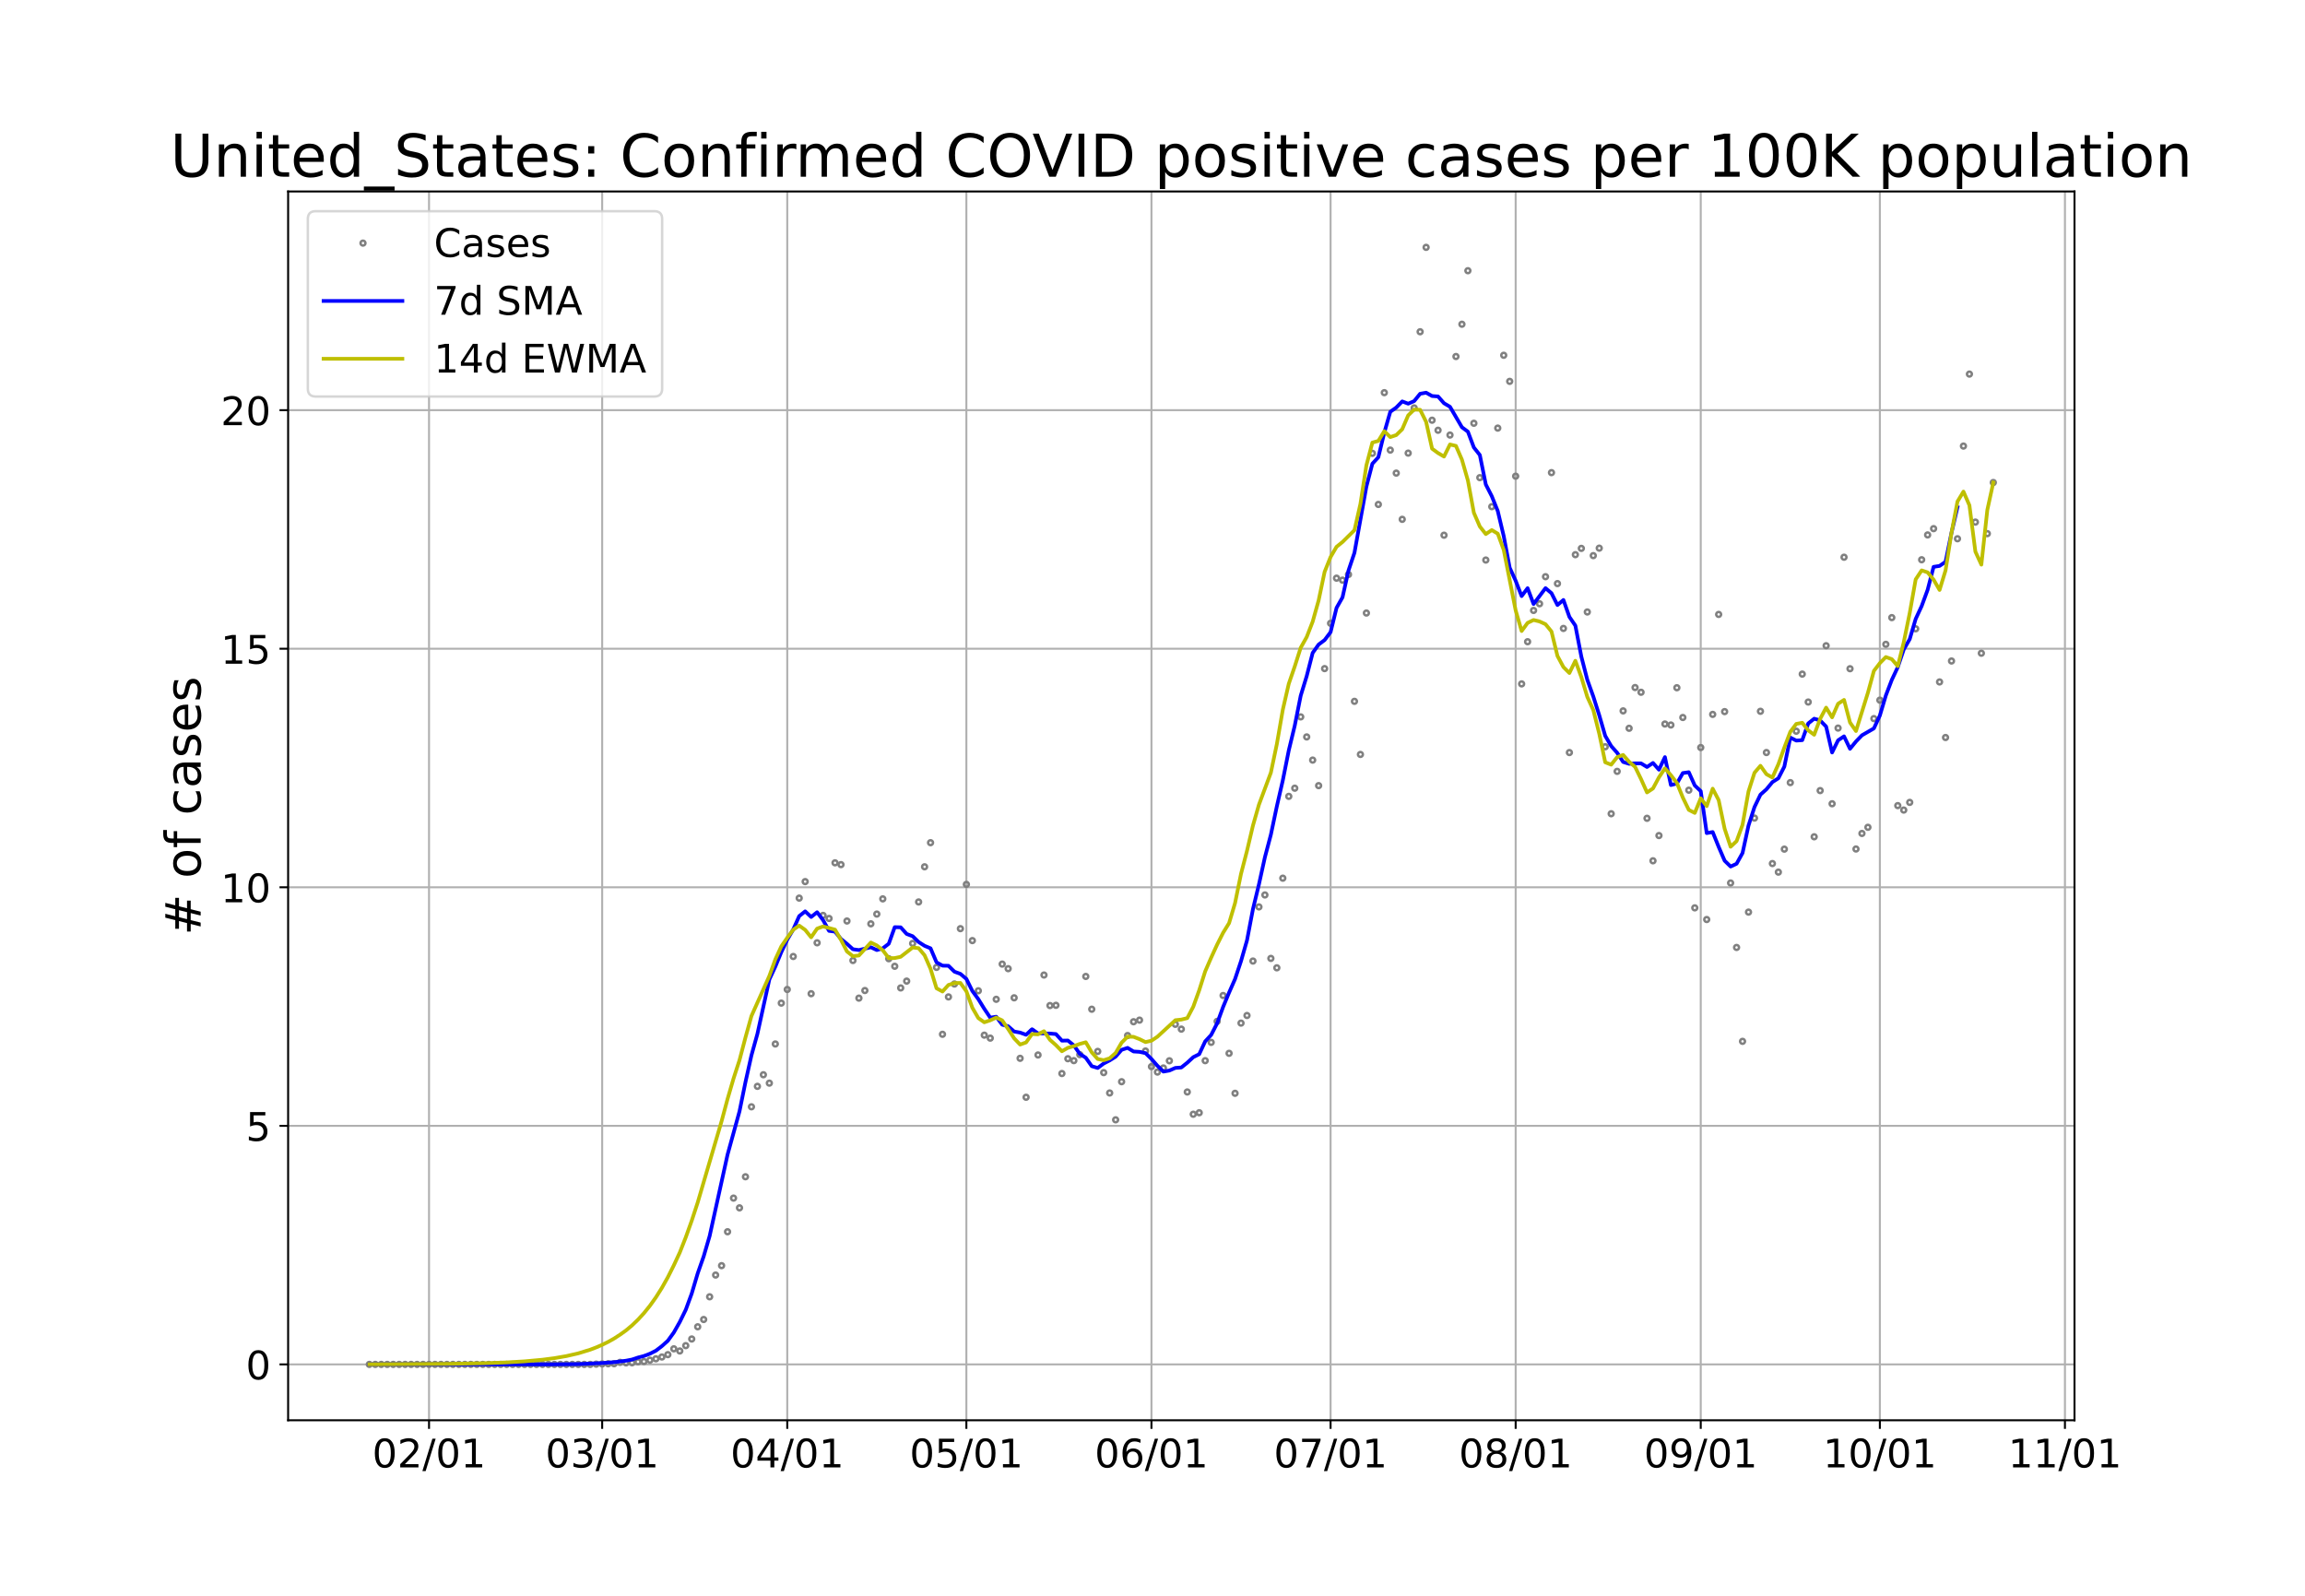<?xml version="1.0" encoding="utf-8" standalone="no"?>
<!DOCTYPE svg PUBLIC "-//W3C//DTD SVG 1.1//EN"
  "http://www.w3.org/Graphics/SVG/1.1/DTD/svg11.dtd">
<!-- Created with matplotlib (https://matplotlib.org/) -->
<svg height="648pt" version="1.1" viewBox="0 0 936 648" width="936pt" xmlns="http://www.w3.org/2000/svg" xmlns:xlink="http://www.w3.org/1999/xlink">
 <defs>
  <style type="text/css">*{stroke-linecap:butt;stroke-linejoin:round;}</style>
 </defs>
 <g id="figure_1">
  <g id="patch_1">
   <path d="M 0 648 
L 936 648 
L 936 0 
L 0 0 
z
" style="fill:#ffffff;"/>
  </g>
  <g id="axes_1">
   <g id="patch_2">
    <path d="M 117 576.72 
L 842.4 576.72 
L 842.4 77.76 
L 117 77.76 
z
" style="fill:#ffffff;"/>
   </g>
   <g id="matplotlib.axis_1">
    <g id="xtick_1">
     <g id="line2d_1">
      <path clip-path="url(#pc2a3e1fcc4)" d="M 174.217 576.72 
L 174.217 77.76 
" style="fill:none;stroke:#b0b0b0;stroke-linecap:square;stroke-width:0.8;"/>
     </g>
     <g id="line2d_2">
      <defs>
       <path d="M 0 0 
L 0 3.5 
" id="mbd210b546f" style="stroke:#000000;stroke-width:0.8;"/>
      </defs>
      <g>
       <use style="stroke:#000000;stroke-width:0.8;" x="174.217" xlink:href="#mbd210b546f" y="576.72"/>
      </g>
     </g>
     <g id="text_1">
      <!-- 02/01 -->
      <g transform="translate(151.162 595.878)scale(0.16 -0.16)">
       <defs>
        <path d="M 31.781 66.406 
Q 24.172 66.406 20.328 58.906 
Q 16.5 51.422 16.5 36.375 
Q 16.5 21.391 20.328 13.891 
Q 24.172 6.391 31.781 6.391 
Q 39.453 6.391 43.281 13.891 
Q 47.125 21.391 47.125 36.375 
Q 47.125 51.422 43.281 58.906 
Q 39.453 66.406 31.781 66.406 
z
M 31.781 74.219 
Q 44.047 74.219 50.516 64.516 
Q 56.984 54.828 56.984 36.375 
Q 56.984 17.969 50.516 8.266 
Q 44.047 -1.422 31.781 -1.422 
Q 19.531 -1.422 13.062 8.266 
Q 6.594 17.969 6.594 36.375 
Q 6.594 54.828 13.062 64.516 
Q 19.531 74.219 31.781 74.219 
z
" id="DejaVuSans-48"/>
        <path d="M 19.188 8.297 
L 53.609 8.297 
L 53.609 0 
L 7.328 0 
L 7.328 8.297 
Q 12.938 14.109 22.625 23.891 
Q 32.328 33.688 34.812 36.531 
Q 39.547 41.844 41.422 45.531 
Q 43.312 49.219 43.312 52.781 
Q 43.312 58.594 39.234 62.25 
Q 35.156 65.922 28.609 65.922 
Q 23.969 65.922 18.812 64.312 
Q 13.672 62.703 7.812 59.422 
L 7.812 69.391 
Q 13.766 71.781 18.938 73 
Q 24.125 74.219 28.422 74.219 
Q 39.75 74.219 46.484 68.547 
Q 53.219 62.891 53.219 53.422 
Q 53.219 48.922 51.531 44.891 
Q 49.859 40.875 45.406 35.406 
Q 44.188 33.984 37.641 27.219 
Q 31.109 20.453 19.188 8.297 
z
" id="DejaVuSans-50"/>
        <path d="M 25.391 72.906 
L 33.688 72.906 
L 8.297 -9.281 
L 0 -9.281 
z
" id="DejaVuSans-47"/>
        <path d="M 12.406 8.297 
L 28.516 8.297 
L 28.516 63.922 
L 10.984 60.406 
L 10.984 69.391 
L 28.422 72.906 
L 38.281 72.906 
L 38.281 8.297 
L 54.391 8.297 
L 54.391 0 
L 12.406 0 
z
" id="DejaVuSans-49"/>
       </defs>
       <use xlink:href="#DejaVuSans-48"/>
       <use x="63.623" xlink:href="#DejaVuSans-50"/>
       <use x="127.246" xlink:href="#DejaVuSans-47"/>
       <use x="160.938" xlink:href="#DejaVuSans-48"/>
       <use x="224.561" xlink:href="#DejaVuSans-49"/>
      </g>
     </g>
    </g>
    <g id="xtick_2">
     <g id="line2d_3">
      <path clip-path="url(#pc2a3e1fcc4)" d="M 244.527 576.72 
L 244.527 77.76 
" style="fill:none;stroke:#b0b0b0;stroke-linecap:square;stroke-width:0.8;"/>
     </g>
     <g id="line2d_4">
      <g>
       <use style="stroke:#000000;stroke-width:0.8;" x="244.527" xlink:href="#mbd210b546f" y="576.72"/>
      </g>
     </g>
     <g id="text_2">
      <!-- 03/01 -->
      <g transform="translate(221.472 595.878)scale(0.16 -0.16)">
       <defs>
        <path d="M 40.578 39.312 
Q 47.656 37.797 51.625 33 
Q 55.609 28.219 55.609 21.188 
Q 55.609 10.406 48.188 4.484 
Q 40.766 -1.422 27.094 -1.422 
Q 22.516 -1.422 17.656 -0.516 
Q 12.797 0.391 7.625 2.203 
L 7.625 11.719 
Q 11.719 9.328 16.594 8.109 
Q 21.484 6.891 26.812 6.891 
Q 36.078 6.891 40.938 10.547 
Q 45.797 14.203 45.797 21.188 
Q 45.797 27.641 41.281 31.266 
Q 36.766 34.906 28.719 34.906 
L 20.219 34.906 
L 20.219 43.016 
L 29.109 43.016 
Q 36.375 43.016 40.234 45.922 
Q 44.094 48.828 44.094 54.297 
Q 44.094 59.906 40.109 62.906 
Q 36.141 65.922 28.719 65.922 
Q 24.656 65.922 20.016 65.031 
Q 15.375 64.156 9.812 62.312 
L 9.812 71.094 
Q 15.438 72.656 20.344 73.438 
Q 25.25 74.219 29.594 74.219 
Q 40.828 74.219 47.359 69.109 
Q 53.906 64.016 53.906 55.328 
Q 53.906 49.266 50.438 45.094 
Q 46.969 40.922 40.578 39.312 
z
" id="DejaVuSans-51"/>
       </defs>
       <use xlink:href="#DejaVuSans-48"/>
       <use x="63.623" xlink:href="#DejaVuSans-51"/>
       <use x="127.246" xlink:href="#DejaVuSans-47"/>
       <use x="160.938" xlink:href="#DejaVuSans-48"/>
       <use x="224.561" xlink:href="#DejaVuSans-49"/>
      </g>
     </g>
    </g>
    <g id="xtick_3">
     <g id="line2d_5">
      <path clip-path="url(#pc2a3e1fcc4)" d="M 319.685 576.72 
L 319.685 77.76 
" style="fill:none;stroke:#b0b0b0;stroke-linecap:square;stroke-width:0.8;"/>
     </g>
     <g id="line2d_6">
      <g>
       <use style="stroke:#000000;stroke-width:0.8;" x="319.685" xlink:href="#mbd210b546f" y="576.72"/>
      </g>
     </g>
     <g id="text_3">
      <!-- 04/01 -->
      <g transform="translate(296.63 595.878)scale(0.16 -0.16)">
       <defs>
        <path d="M 37.797 64.312 
L 12.891 25.391 
L 37.797 25.391 
z
M 35.203 72.906 
L 47.609 72.906 
L 47.609 25.391 
L 58.016 25.391 
L 58.016 17.188 
L 47.609 17.188 
L 47.609 0 
L 37.797 0 
L 37.797 17.188 
L 4.891 17.188 
L 4.891 26.703 
z
" id="DejaVuSans-52"/>
       </defs>
       <use xlink:href="#DejaVuSans-48"/>
       <use x="63.623" xlink:href="#DejaVuSans-52"/>
       <use x="127.246" xlink:href="#DejaVuSans-47"/>
       <use x="160.938" xlink:href="#DejaVuSans-48"/>
       <use x="224.561" xlink:href="#DejaVuSans-49"/>
      </g>
     </g>
    </g>
    <g id="xtick_4">
     <g id="line2d_7">
      <path clip-path="url(#pc2a3e1fcc4)" d="M 392.419 576.72 
L 392.419 77.76 
" style="fill:none;stroke:#b0b0b0;stroke-linecap:square;stroke-width:0.8;"/>
     </g>
     <g id="line2d_8">
      <g>
       <use style="stroke:#000000;stroke-width:0.8;" x="392.419" xlink:href="#mbd210b546f" y="576.72"/>
      </g>
     </g>
     <g id="text_4">
      <!-- 05/01 -->
      <g transform="translate(369.364 595.878)scale(0.16 -0.16)">
       <defs>
        <path d="M 10.797 72.906 
L 49.516 72.906 
L 49.516 64.594 
L 19.828 64.594 
L 19.828 46.734 
Q 21.969 47.469 24.109 47.828 
Q 26.266 48.188 28.422 48.188 
Q 40.625 48.188 47.75 41.5 
Q 54.891 34.812 54.891 23.391 
Q 54.891 11.625 47.562 5.094 
Q 40.234 -1.422 26.906 -1.422 
Q 22.312 -1.422 17.547 -0.641 
Q 12.797 0.141 7.719 1.703 
L 7.719 11.625 
Q 12.109 9.234 16.797 8.062 
Q 21.484 6.891 26.703 6.891 
Q 35.156 6.891 40.078 11.328 
Q 45.016 15.766 45.016 23.391 
Q 45.016 31 40.078 35.438 
Q 35.156 39.891 26.703 39.891 
Q 22.75 39.891 18.812 39.016 
Q 14.891 38.141 10.797 36.281 
z
" id="DejaVuSans-53"/>
       </defs>
       <use xlink:href="#DejaVuSans-48"/>
       <use x="63.623" xlink:href="#DejaVuSans-53"/>
       <use x="127.246" xlink:href="#DejaVuSans-47"/>
       <use x="160.938" xlink:href="#DejaVuSans-48"/>
       <use x="224.561" xlink:href="#DejaVuSans-49"/>
      </g>
     </g>
    </g>
    <g id="xtick_5">
     <g id="line2d_9">
      <path clip-path="url(#pc2a3e1fcc4)" d="M 467.578 576.72 
L 467.578 77.76 
" style="fill:none;stroke:#b0b0b0;stroke-linecap:square;stroke-width:0.8;"/>
     </g>
     <g id="line2d_10">
      <g>
       <use style="stroke:#000000;stroke-width:0.8;" x="467.578" xlink:href="#mbd210b546f" y="576.72"/>
      </g>
     </g>
     <g id="text_5">
      <!-- 06/01 -->
      <g transform="translate(444.523 595.878)scale(0.16 -0.16)">
       <defs>
        <path d="M 33.016 40.375 
Q 26.375 40.375 22.484 35.828 
Q 18.609 31.297 18.609 23.391 
Q 18.609 15.531 22.484 10.953 
Q 26.375 6.391 33.016 6.391 
Q 39.656 6.391 43.531 10.953 
Q 47.406 15.531 47.406 23.391 
Q 47.406 31.297 43.531 35.828 
Q 39.656 40.375 33.016 40.375 
z
M 52.594 71.297 
L 52.594 62.312 
Q 48.875 64.062 45.094 64.984 
Q 41.312 65.922 37.594 65.922 
Q 27.828 65.922 22.672 59.328 
Q 17.531 52.734 16.797 39.406 
Q 19.672 43.656 24.016 45.922 
Q 28.375 48.188 33.594 48.188 
Q 44.578 48.188 50.953 41.516 
Q 57.328 34.859 57.328 23.391 
Q 57.328 12.156 50.688 5.359 
Q 44.047 -1.422 33.016 -1.422 
Q 20.359 -1.422 13.672 8.266 
Q 6.984 17.969 6.984 36.375 
Q 6.984 53.656 15.188 63.938 
Q 23.391 74.219 37.203 74.219 
Q 40.922 74.219 44.703 73.484 
Q 48.484 72.75 52.594 71.297 
z
" id="DejaVuSans-54"/>
       </defs>
       <use xlink:href="#DejaVuSans-48"/>
       <use x="63.623" xlink:href="#DejaVuSans-54"/>
       <use x="127.246" xlink:href="#DejaVuSans-47"/>
       <use x="160.938" xlink:href="#DejaVuSans-48"/>
       <use x="224.561" xlink:href="#DejaVuSans-49"/>
      </g>
     </g>
    </g>
    <g id="xtick_6">
     <g id="line2d_11">
      <path clip-path="url(#pc2a3e1fcc4)" d="M 540.312 576.72 
L 540.312 77.76 
" style="fill:none;stroke:#b0b0b0;stroke-linecap:square;stroke-width:0.8;"/>
     </g>
     <g id="line2d_12">
      <g>
       <use style="stroke:#000000;stroke-width:0.8;" x="540.312" xlink:href="#mbd210b546f" y="576.72"/>
      </g>
     </g>
     <g id="text_6">
      <!-- 07/01 -->
      <g transform="translate(517.257 595.878)scale(0.16 -0.16)">
       <defs>
        <path d="M 8.203 72.906 
L 55.078 72.906 
L 55.078 68.703 
L 28.609 0 
L 18.312 0 
L 43.219 64.594 
L 8.203 64.594 
z
" id="DejaVuSans-55"/>
       </defs>
       <use xlink:href="#DejaVuSans-48"/>
       <use x="63.623" xlink:href="#DejaVuSans-55"/>
       <use x="127.246" xlink:href="#DejaVuSans-47"/>
       <use x="160.938" xlink:href="#DejaVuSans-48"/>
       <use x="224.561" xlink:href="#DejaVuSans-49"/>
      </g>
     </g>
    </g>
    <g id="xtick_7">
     <g id="line2d_13">
      <path clip-path="url(#pc2a3e1fcc4)" d="M 615.47 576.72 
L 615.47 77.76 
" style="fill:none;stroke:#b0b0b0;stroke-linecap:square;stroke-width:0.8;"/>
     </g>
     <g id="line2d_14">
      <g>
       <use style="stroke:#000000;stroke-width:0.8;" x="615.47" xlink:href="#mbd210b546f" y="576.72"/>
      </g>
     </g>
     <g id="text_7">
      <!-- 08/01 -->
      <g transform="translate(592.415 595.878)scale(0.16 -0.16)">
       <defs>
        <path d="M 31.781 34.625 
Q 24.75 34.625 20.719 30.859 
Q 16.703 27.094 16.703 20.516 
Q 16.703 13.922 20.719 10.156 
Q 24.75 6.391 31.781 6.391 
Q 38.812 6.391 42.859 10.172 
Q 46.922 13.969 46.922 20.516 
Q 46.922 27.094 42.891 30.859 
Q 38.875 34.625 31.781 34.625 
z
M 21.922 38.812 
Q 15.578 40.375 12.031 44.719 
Q 8.5 49.078 8.5 55.328 
Q 8.5 64.062 14.719 69.141 
Q 20.953 74.219 31.781 74.219 
Q 42.672 74.219 48.875 69.141 
Q 55.078 64.062 55.078 55.328 
Q 55.078 49.078 51.531 44.719 
Q 48 40.375 41.703 38.812 
Q 48.828 37.156 52.797 32.312 
Q 56.781 27.484 56.781 20.516 
Q 56.781 9.906 50.312 4.234 
Q 43.844 -1.422 31.781 -1.422 
Q 19.734 -1.422 13.25 4.234 
Q 6.781 9.906 6.781 20.516 
Q 6.781 27.484 10.781 32.312 
Q 14.797 37.156 21.922 38.812 
z
M 18.312 54.391 
Q 18.312 48.734 21.844 45.562 
Q 25.391 42.391 31.781 42.391 
Q 38.141 42.391 41.719 45.562 
Q 45.312 48.734 45.312 54.391 
Q 45.312 60.062 41.719 63.234 
Q 38.141 66.406 31.781 66.406 
Q 25.391 66.406 21.844 63.234 
Q 18.312 60.062 18.312 54.391 
z
" id="DejaVuSans-56"/>
       </defs>
       <use xlink:href="#DejaVuSans-48"/>
       <use x="63.623" xlink:href="#DejaVuSans-56"/>
       <use x="127.246" xlink:href="#DejaVuSans-47"/>
       <use x="160.938" xlink:href="#DejaVuSans-48"/>
       <use x="224.561" xlink:href="#DejaVuSans-49"/>
      </g>
     </g>
    </g>
    <g id="xtick_8">
     <g id="line2d_15">
      <path clip-path="url(#pc2a3e1fcc4)" d="M 690.628 576.72 
L 690.628 77.76 
" style="fill:none;stroke:#b0b0b0;stroke-linecap:square;stroke-width:0.8;"/>
     </g>
     <g id="line2d_16">
      <g>
       <use style="stroke:#000000;stroke-width:0.8;" x="690.628" xlink:href="#mbd210b546f" y="576.72"/>
      </g>
     </g>
     <g id="text_8">
      <!-- 09/01 -->
      <g transform="translate(667.573 595.878)scale(0.16 -0.16)">
       <defs>
        <path d="M 10.984 1.516 
L 10.984 10.5 
Q 14.703 8.734 18.5 7.812 
Q 22.312 6.891 25.984 6.891 
Q 35.75 6.891 40.891 13.453 
Q 46.047 20.016 46.781 33.406 
Q 43.953 29.203 39.594 26.953 
Q 35.25 24.703 29.984 24.703 
Q 19.047 24.703 12.672 31.312 
Q 6.297 37.938 6.297 49.422 
Q 6.297 60.641 12.938 67.422 
Q 19.578 74.219 30.609 74.219 
Q 43.266 74.219 49.922 64.516 
Q 56.594 54.828 56.594 36.375 
Q 56.594 19.141 48.406 8.859 
Q 40.234 -1.422 26.422 -1.422 
Q 22.703 -1.422 18.891 -0.688 
Q 15.094 0.047 10.984 1.516 
z
M 30.609 32.422 
Q 37.25 32.422 41.125 36.953 
Q 45.016 41.5 45.016 49.422 
Q 45.016 57.281 41.125 61.844 
Q 37.25 66.406 30.609 66.406 
Q 23.969 66.406 20.094 61.844 
Q 16.219 57.281 16.219 49.422 
Q 16.219 41.5 20.094 36.953 
Q 23.969 32.422 30.609 32.422 
z
" id="DejaVuSans-57"/>
       </defs>
       <use xlink:href="#DejaVuSans-48"/>
       <use x="63.623" xlink:href="#DejaVuSans-57"/>
       <use x="127.246" xlink:href="#DejaVuSans-47"/>
       <use x="160.938" xlink:href="#DejaVuSans-48"/>
       <use x="224.561" xlink:href="#DejaVuSans-49"/>
      </g>
     </g>
    </g>
    <g id="xtick_9">
     <g id="line2d_17">
      <path clip-path="url(#pc2a3e1fcc4)" d="M 763.362 576.72 
L 763.362 77.76 
" style="fill:none;stroke:#b0b0b0;stroke-linecap:square;stroke-width:0.8;"/>
     </g>
     <g id="line2d_18">
      <g>
       <use style="stroke:#000000;stroke-width:0.8;" x="763.362" xlink:href="#mbd210b546f" y="576.72"/>
      </g>
     </g>
     <g id="text_9">
      <!-- 10/01 -->
      <g transform="translate(740.307 595.878)scale(0.16 -0.16)">
       <use xlink:href="#DejaVuSans-49"/>
       <use x="63.623" xlink:href="#DejaVuSans-48"/>
       <use x="127.246" xlink:href="#DejaVuSans-47"/>
       <use x="160.938" xlink:href="#DejaVuSans-48"/>
       <use x="224.561" xlink:href="#DejaVuSans-49"/>
      </g>
     </g>
    </g>
    <g id="xtick_10">
     <g id="line2d_19">
      <path clip-path="url(#pc2a3e1fcc4)" d="M 838.521 576.72 
L 838.521 77.76 
" style="fill:none;stroke:#b0b0b0;stroke-linecap:square;stroke-width:0.8;"/>
     </g>
     <g id="line2d_20">
      <g>
       <use style="stroke:#000000;stroke-width:0.8;" x="838.521" xlink:href="#mbd210b546f" y="576.72"/>
      </g>
     </g>
     <g id="text_10">
      <!-- 11/01 -->
      <g transform="translate(815.466 595.878)scale(0.16 -0.16)">
       <use xlink:href="#DejaVuSans-49"/>
       <use x="63.623" xlink:href="#DejaVuSans-49"/>
       <use x="127.246" xlink:href="#DejaVuSans-47"/>
       <use x="160.938" xlink:href="#DejaVuSans-48"/>
       <use x="224.561" xlink:href="#DejaVuSans-49"/>
      </g>
     </g>
    </g>
   </g>
   <g id="matplotlib.axis_2">
    <g id="ytick_1">
     <g id="line2d_21">
      <path clip-path="url(#pc2a3e1fcc4)" d="M 117 554.04 
L 842.4 554.04 
" style="fill:none;stroke:#b0b0b0;stroke-linecap:square;stroke-width:0.8;"/>
     </g>
     <g id="line2d_22">
      <defs>
       <path d="M 0 0 
L -3.5 0 
" id="m9e6d84db06" style="stroke:#000000;stroke-width:0.8;"/>
      </defs>
      <g>
       <use style="stroke:#000000;stroke-width:0.8;" x="117" xlink:href="#m9e6d84db06" y="554.04"/>
      </g>
     </g>
     <g id="text_11">
      <!-- 0 -->
      <g transform="translate(99.82 560.119)scale(0.16 -0.16)">
       <use xlink:href="#DejaVuSans-48"/>
      </g>
     </g>
    </g>
    <g id="ytick_2">
     <g id="line2d_23">
      <path clip-path="url(#pc2a3e1fcc4)" d="M 117 457.171 
L 842.4 457.171 
" style="fill:none;stroke:#b0b0b0;stroke-linecap:square;stroke-width:0.8;"/>
     </g>
     <g id="line2d_24">
      <g>
       <use style="stroke:#000000;stroke-width:0.8;" x="117" xlink:href="#m9e6d84db06" y="457.171"/>
      </g>
     </g>
     <g id="text_12">
      <!-- 5 -->
      <g transform="translate(99.82 463.25)scale(0.16 -0.16)">
       <use xlink:href="#DejaVuSans-53"/>
      </g>
     </g>
    </g>
    <g id="ytick_3">
     <g id="line2d_25">
      <path clip-path="url(#pc2a3e1fcc4)" d="M 117 360.303 
L 842.4 360.303 
" style="fill:none;stroke:#b0b0b0;stroke-linecap:square;stroke-width:0.8;"/>
     </g>
     <g id="line2d_26">
      <g>
       <use style="stroke:#000000;stroke-width:0.8;" x="117" xlink:href="#m9e6d84db06" y="360.303"/>
      </g>
     </g>
     <g id="text_13">
      <!-- 10 -->
      <g transform="translate(89.64 366.382)scale(0.16 -0.16)">
       <use xlink:href="#DejaVuSans-49"/>
       <use x="63.623" xlink:href="#DejaVuSans-48"/>
      </g>
     </g>
    </g>
    <g id="ytick_4">
     <g id="line2d_27">
      <path clip-path="url(#pc2a3e1fcc4)" d="M 117 263.434 
L 842.4 263.434 
" style="fill:none;stroke:#b0b0b0;stroke-linecap:square;stroke-width:0.8;"/>
     </g>
     <g id="line2d_28">
      <g>
       <use style="stroke:#000000;stroke-width:0.8;" x="117" xlink:href="#m9e6d84db06" y="263.434"/>
      </g>
     </g>
     <g id="text_14">
      <!-- 15 -->
      <g transform="translate(89.64 269.513)scale(0.16 -0.16)">
       <use xlink:href="#DejaVuSans-49"/>
       <use x="63.623" xlink:href="#DejaVuSans-53"/>
      </g>
     </g>
    </g>
    <g id="ytick_5">
     <g id="line2d_29">
      <path clip-path="url(#pc2a3e1fcc4)" d="M 117 166.566 
L 842.4 166.566 
" style="fill:none;stroke:#b0b0b0;stroke-linecap:square;stroke-width:0.8;"/>
     </g>
     <g id="line2d_30">
      <g>
       <use style="stroke:#000000;stroke-width:0.8;" x="117" xlink:href="#m9e6d84db06" y="166.566"/>
      </g>
     </g>
     <g id="text_15">
      <!-- 20 -->
      <g transform="translate(89.64 172.644)scale(0.16 -0.16)">
       <use xlink:href="#DejaVuSans-50"/>
       <use x="63.623" xlink:href="#DejaVuSans-48"/>
      </g>
     </g>
    </g>
    <g id="text_16">
     <!-- # of cases -->
     <g transform="translate(81.481 379.813)rotate(-90)scale(0.2 -0.2)">
      <defs>
       <path d="M 51.125 44 
L 36.922 44 
L 32.812 27.688 
L 47.125 27.688 
z
M 43.797 71.781 
L 38.719 51.516 
L 52.984 51.516 
L 58.109 71.781 
L 65.922 71.781 
L 60.891 51.516 
L 76.125 51.516 
L 76.125 44 
L 58.984 44 
L 54.984 27.688 
L 70.516 27.688 
L 70.516 20.219 
L 53.078 20.219 
L 48 0 
L 40.188 0 
L 45.219 20.219 
L 30.906 20.219 
L 25.875 0 
L 18.016 0 
L 23.094 20.219 
L 7.719 20.219 
L 7.719 27.688 
L 24.906 27.688 
L 29 44 
L 13.281 44 
L 13.281 51.516 
L 30.906 51.516 
L 35.891 71.781 
z
" id="DejaVuSans-35"/>
       <path id="DejaVuSans-32"/>
       <path d="M 30.609 48.391 
Q 23.391 48.391 19.188 42.75 
Q 14.984 37.109 14.984 27.297 
Q 14.984 17.484 19.156 11.844 
Q 23.344 6.203 30.609 6.203 
Q 37.797 6.203 41.984 11.859 
Q 46.188 17.531 46.188 27.297 
Q 46.188 37.016 41.984 42.703 
Q 37.797 48.391 30.609 48.391 
z
M 30.609 56 
Q 42.328 56 49.016 48.375 
Q 55.719 40.766 55.719 27.297 
Q 55.719 13.875 49.016 6.219 
Q 42.328 -1.422 30.609 -1.422 
Q 18.844 -1.422 12.172 6.219 
Q 5.516 13.875 5.516 27.297 
Q 5.516 40.766 12.172 48.375 
Q 18.844 56 30.609 56 
z
" id="DejaVuSans-111"/>
       <path d="M 37.109 75.984 
L 37.109 68.5 
L 28.516 68.5 
Q 23.688 68.5 21.797 66.547 
Q 19.922 64.594 19.922 59.516 
L 19.922 54.688 
L 34.719 54.688 
L 34.719 47.703 
L 19.922 47.703 
L 19.922 0 
L 10.891 0 
L 10.891 47.703 
L 2.297 47.703 
L 2.297 54.688 
L 10.891 54.688 
L 10.891 58.5 
Q 10.891 67.625 15.141 71.797 
Q 19.391 75.984 28.609 75.984 
z
" id="DejaVuSans-102"/>
       <path d="M 48.781 52.594 
L 48.781 44.188 
Q 44.969 46.297 41.141 47.344 
Q 37.312 48.391 33.406 48.391 
Q 24.656 48.391 19.812 42.844 
Q 14.984 37.312 14.984 27.297 
Q 14.984 17.281 19.812 11.734 
Q 24.656 6.203 33.406 6.203 
Q 37.312 6.203 41.141 7.25 
Q 44.969 8.297 48.781 10.406 
L 48.781 2.094 
Q 45.016 0.344 40.984 -0.531 
Q 36.969 -1.422 32.422 -1.422 
Q 20.062 -1.422 12.781 6.344 
Q 5.516 14.109 5.516 27.297 
Q 5.516 40.672 12.859 48.328 
Q 20.219 56 33.016 56 
Q 37.156 56 41.109 55.141 
Q 45.062 54.297 48.781 52.594 
z
" id="DejaVuSans-99"/>
       <path d="M 34.281 27.484 
Q 23.391 27.484 19.188 25 
Q 14.984 22.516 14.984 16.5 
Q 14.984 11.719 18.141 8.906 
Q 21.297 6.109 26.703 6.109 
Q 34.188 6.109 38.703 11.406 
Q 43.219 16.703 43.219 25.484 
L 43.219 27.484 
z
M 52.203 31.203 
L 52.203 0 
L 43.219 0 
L 43.219 8.297 
Q 40.141 3.328 35.547 0.953 
Q 30.953 -1.422 24.312 -1.422 
Q 15.922 -1.422 10.953 3.297 
Q 6 8.016 6 15.922 
Q 6 25.141 12.172 29.828 
Q 18.359 34.516 30.609 34.516 
L 43.219 34.516 
L 43.219 35.406 
Q 43.219 41.609 39.141 45 
Q 35.062 48.391 27.688 48.391 
Q 23 48.391 18.547 47.266 
Q 14.109 46.141 10.016 43.891 
L 10.016 52.203 
Q 14.938 54.109 19.578 55.047 
Q 24.219 56 28.609 56 
Q 40.484 56 46.344 49.844 
Q 52.203 43.703 52.203 31.203 
z
" id="DejaVuSans-97"/>
       <path d="M 44.281 53.078 
L 44.281 44.578 
Q 40.484 46.531 36.375 47.5 
Q 32.281 48.484 27.875 48.484 
Q 21.188 48.484 17.844 46.438 
Q 14.5 44.391 14.5 40.281 
Q 14.5 37.156 16.891 35.375 
Q 19.281 33.594 26.516 31.984 
L 29.594 31.297 
Q 39.156 29.25 43.188 25.516 
Q 47.219 21.781 47.219 15.094 
Q 47.219 7.469 41.188 3.016 
Q 35.156 -1.422 24.609 -1.422 
Q 20.219 -1.422 15.453 -0.562 
Q 10.688 0.297 5.422 2 
L 5.422 11.281 
Q 10.406 8.688 15.234 7.391 
Q 20.062 6.109 24.812 6.109 
Q 31.156 6.109 34.562 8.281 
Q 37.984 10.453 37.984 14.406 
Q 37.984 18.062 35.516 20.016 
Q 33.062 21.969 24.703 23.781 
L 21.578 24.516 
Q 13.234 26.266 9.516 29.906 
Q 5.812 33.547 5.812 39.891 
Q 5.812 47.609 11.281 51.797 
Q 16.75 56 26.812 56 
Q 31.781 56 36.172 55.266 
Q 40.578 54.547 44.281 53.078 
z
" id="DejaVuSans-115"/>
       <path d="M 56.203 29.594 
L 56.203 25.203 
L 14.891 25.203 
Q 15.484 15.922 20.484 11.062 
Q 25.484 6.203 34.422 6.203 
Q 39.594 6.203 44.453 7.469 
Q 49.312 8.734 54.109 11.281 
L 54.109 2.781 
Q 49.266 0.734 44.188 -0.344 
Q 39.109 -1.422 33.891 -1.422 
Q 20.797 -1.422 13.156 6.188 
Q 5.516 13.812 5.516 26.812 
Q 5.516 40.234 12.766 48.109 
Q 20.016 56 32.328 56 
Q 43.359 56 49.781 48.891 
Q 56.203 41.797 56.203 29.594 
z
M 47.219 32.234 
Q 47.125 39.594 43.094 43.984 
Q 39.062 48.391 32.422 48.391 
Q 24.906 48.391 20.391 44.141 
Q 15.875 39.891 15.188 32.172 
z
" id="DejaVuSans-101"/>
      </defs>
      <use xlink:href="#DejaVuSans-35"/>
      <use x="83.789" xlink:href="#DejaVuSans-32"/>
      <use x="115.576" xlink:href="#DejaVuSans-111"/>
      <use x="176.758" xlink:href="#DejaVuSans-102"/>
      <use x="211.963" xlink:href="#DejaVuSans-32"/>
      <use x="243.75" xlink:href="#DejaVuSans-99"/>
      <use x="298.73" xlink:href="#DejaVuSans-97"/>
      <use x="360.01" xlink:href="#DejaVuSans-115"/>
      <use x="412.109" xlink:href="#DejaVuSans-101"/>
      <use x="473.633" xlink:href="#DejaVuSans-115"/>
     </g>
    </g>
   </g>
   <g id="line2d_31">
    <path clip-path="url(#pc2a3e1fcc4)" d="M 809.427 195.939 
L 807.003 216.694 
L 804.578 265.252 
L 802.154 212.001 
L 799.729 151.903 
L 797.305 181.134 
L 794.88 218.766 
L 792.456 268.41 
L 790.032 299.478 
L 787.607 276.917 
L 785.183 214.663 
L 782.758 217.214 
L 780.334 227.296 
L 777.909 255.335 
L 775.485 325.823 
L 773.06 328.94 
L 770.636 327.134 
L 768.211 250.79 
L 765.787 261.64 
L 763.362 284.307 
L 760.938 291.804 
L 758.514 335.941 
L 756.089 338.438 
L 753.665 344.754 
L 751.24 271.545 
L 748.816 226.269 
L 746.391 295.653 
L 743.967 326.378 
L 741.542 262.201 
L 739.118 321.036 
L 736.693 339.79 
L 734.269 285.075 
L 731.844 273.729 
L 729.42 296.916 
L 726.995 317.795 
L 724.571 344.807 
L 722.147 354.14 
L 719.722 350.663 
L 717.298 305.582 
L 714.873 288.835 
L 712.449 332.199 
L 710.024 370.373 
L 707.6 422.857 
L 705.175 384.73 
L 702.751 358.55 
L 700.326 288.965 
L 697.902 249.497 
L 695.477 290.092 
L 693.053 373.39 
L 690.628 303.557 
L 688.204 368.65 
L 685.78 320.865 
L 683.355 291.35 
L 680.931 279.266 
L 678.506 294.401 
L 676.082 293.994 
L 673.657 339.294 
L 671.233 349.542 
L 668.808 332.287 
L 666.384 281.108 
L 663.959 279.189 
L 661.535 295.736 
L 659.11 288.67 
L 656.686 313.226 
L 654.261 330.434 
L 651.837 303.238 
L 649.413 222.591 
L 646.988 225.619 
L 644.564 248.505 
L 642.139 222.68 
L 639.715 225.236 
L 637.29 305.588 
L 634.866 255.188 
L 632.441 236.977 
L 630.017 191.919 
L 627.592 234.173 
L 625.168 245.17 
L 622.743 247.874 
L 620.319 260.583 
L 617.895 277.708 
L 615.47 193.359 
L 613.046 154.86 
L 610.621 144.264 
L 608.197 173.838 
L 605.772 205.744 
L 603.348 227.414 
L 600.923 193.956 
L 598.499 171.872 
L 596.074 109.926 
L 593.65 131.661 
L 591.225 144.766 
L 588.801 176.66 
L 586.376 217.326 
L 583.952 174.712 
L 581.528 170.633 
L 579.103 100.44 
L 576.679 134.713 
L 574.254 165.639 
L 571.83 183.997 
L 569.405 210.88 
L 566.981 192.114 
L 564.556 182.769 
L 562.132 159.447 
L 559.707 204.835 
L 557.283 184.086 
L 554.858 248.931 
L 552.434 306.355 
L 550.009 284.791 
L 547.585 233.282 
L 545.161 235.584 
L 542.736 234.775 
L 537.887 271.498 
L 535.463 319.023 
L 533.038 308.651 
L 530.614 299.242 
L 528.189 291.102 
L 525.765 320.062 
L 523.34 323.379 
L 520.916 356.602 
L 518.491 393 
L 516.067 389.18 
L 513.643 363.408 
L 511.218 368.266 
L 506.369 412.362 
L 503.945 415.449 
L 501.52 443.955 
L 499.096 427.721 
L 496.671 404.245 
L 494.247 414.746 
L 491.822 423.27 
L 489.398 430.702 
L 486.973 451.847 
L 484.549 452.455 
L 482.124 443.417 
L 479.7 417.893 
L 477.276 415.945 
L 474.851 430.749 
L 472.427 433.677 
L 470.002 435.336 
L 467.578 433.117 
L 465.153 426.783 
L 462.729 414.245 
L 460.304 414.894 
L 457.88 420.502 
L 455.455 439.244 
L 453.031 454.722 
L 450.606 443.825 
L 445.757 426.942 
L 443.333 409.811 
L 440.909 396.5 
L 438.484 428.258 
L 436.06 430.685 
L 433.635 429.911 
L 431.211 435.926 
L 428.786 408.224 
L 426.362 408.324 
L 423.937 395.928 
L 421.513 428.394 
L 419.088 418.92 
L 416.664 445.56 
L 414.239 429.752 
L 411.815 405.178 
L 409.391 393.348 
L 406.966 391.488 
L 404.542 405.786 
L 402.117 421.553 
L 399.693 420.342 
L 397.268 402.326 
L 394.844 381.943 
L 392.419 359.116 
L 389.995 377.097 
L 387.57 399.57 
L 385.146 404.812 
L 382.721 419.994 
L 380.297 392.828 
L 377.872 342.186 
L 375.448 351.974 
L 373.024 366.253 
L 370.599 383.094 
L 368.175 398.395 
L 365.75 401.169 
L 363.326 392.374 
L 360.901 389.304 
L 358.477 365.002 
L 356.052 371.176 
L 353.628 375.137 
L 351.203 402.22 
L 348.779 405.313 
L 346.354 390.03 
L 343.93 373.992 
L 341.505 351.094 
L 339.081 350.368 
L 336.657 372.953 
L 334.232 371.725 
L 331.808 382.841 
L 329.383 403.513 
L 326.959 357.989 
L 324.534 364.695 
L 322.11 388.401 
L 319.685 401.795 
L 317.261 407.332 
L 312.412 439.828 
L 309.987 436.422 
L 307.563 441.127 
L 305.139 449.438 
L 302.714 477.844 
L 300.29 490.47 
L 297.865 486.515 
L 293.016 513.941 
L 290.592 517.754 
L 285.743 535.806 
L 283.318 538.763 
L 280.894 543.722 
L 278.469 546.419 
L 276.045 548.586 
L 273.62 547.712 
L 271.196 550.079 
L 268.772 551.035 
L 266.347 551.756 
L 261.498 552.871 
L 259.074 552.989 
L 256.649 553.379 
L 254.225 553.408 
L 251.8 553.219 
L 249.376 553.757 
L 242.102 553.934 
L 237.253 554.04 
L 149.973 554.04 
L 149.973 554.04 
" style="fill:none;"/>
    <defs>
     <path d="M 0 1 
C 0.265 1 0.52 0.895 0.707 0.707 
C 0.895 0.52 1 0.265 1 0 
C 1 -0.265 0.895 -0.52 0.707 -0.707 
C 0.52 -0.895 0.265 -1 0 -1 
C -0.265 -1 -0.52 -0.895 -0.707 -0.707 
C -0.895 -0.52 -1 -0.265 -1 0 
C -1 0.265 -0.895 0.52 -0.707 0.707 
C -0.52 0.895 -0.265 1 0 1 
z
" id="m9933df05dc" style="stroke:#808080;"/>
    </defs>
    <g clip-path="url(#pc2a3e1fcc4)">
     <use style="fill-opacity:0;stroke:#808080;" x="809.427" xlink:href="#m9933df05dc" y="195.939"/>
     <use style="fill-opacity:0;stroke:#808080;" x="807.003" xlink:href="#m9933df05dc" y="216.694"/>
     <use style="fill-opacity:0;stroke:#808080;" x="804.578" xlink:href="#m9933df05dc" y="265.252"/>
     <use style="fill-opacity:0;stroke:#808080;" x="802.154" xlink:href="#m9933df05dc" y="212.001"/>
     <use style="fill-opacity:0;stroke:#808080;" x="799.729" xlink:href="#m9933df05dc" y="151.903"/>
     <use style="fill-opacity:0;stroke:#808080;" x="797.305" xlink:href="#m9933df05dc" y="181.134"/>
     <use style="fill-opacity:0;stroke:#808080;" x="794.88" xlink:href="#m9933df05dc" y="218.766"/>
     <use style="fill-opacity:0;stroke:#808080;" x="792.456" xlink:href="#m9933df05dc" y="268.41"/>
     <use style="fill-opacity:0;stroke:#808080;" x="790.032" xlink:href="#m9933df05dc" y="299.478"/>
     <use style="fill-opacity:0;stroke:#808080;" x="787.607" xlink:href="#m9933df05dc" y="276.917"/>
     <use style="fill-opacity:0;stroke:#808080;" x="785.183" xlink:href="#m9933df05dc" y="214.663"/>
     <use style="fill-opacity:0;stroke:#808080;" x="782.758" xlink:href="#m9933df05dc" y="217.214"/>
     <use style="fill-opacity:0;stroke:#808080;" x="780.334" xlink:href="#m9933df05dc" y="227.296"/>
     <use style="fill-opacity:0;stroke:#808080;" x="777.909" xlink:href="#m9933df05dc" y="255.335"/>
     <use style="fill-opacity:0;stroke:#808080;" x="775.485" xlink:href="#m9933df05dc" y="325.823"/>
     <use style="fill-opacity:0;stroke:#808080;" x="773.06" xlink:href="#m9933df05dc" y="328.94"/>
     <use style="fill-opacity:0;stroke:#808080;" x="770.636" xlink:href="#m9933df05dc" y="327.134"/>
     <use style="fill-opacity:0;stroke:#808080;" x="768.211" xlink:href="#m9933df05dc" y="250.79"/>
     <use style="fill-opacity:0;stroke:#808080;" x="765.787" xlink:href="#m9933df05dc" y="261.64"/>
     <use style="fill-opacity:0;stroke:#808080;" x="763.362" xlink:href="#m9933df05dc" y="284.307"/>
     <use style="fill-opacity:0;stroke:#808080;" x="760.938" xlink:href="#m9933df05dc" y="291.804"/>
     <use style="fill-opacity:0;stroke:#808080;" x="758.514" xlink:href="#m9933df05dc" y="335.941"/>
     <use style="fill-opacity:0;stroke:#808080;" x="756.089" xlink:href="#m9933df05dc" y="338.438"/>
     <use style="fill-opacity:0;stroke:#808080;" x="753.665" xlink:href="#m9933df05dc" y="344.754"/>
     <use style="fill-opacity:0;stroke:#808080;" x="751.24" xlink:href="#m9933df05dc" y="271.545"/>
     <use style="fill-opacity:0;stroke:#808080;" x="748.816" xlink:href="#m9933df05dc" y="226.269"/>
     <use style="fill-opacity:0;stroke:#808080;" x="746.391" xlink:href="#m9933df05dc" y="295.653"/>
     <use style="fill-opacity:0;stroke:#808080;" x="743.967" xlink:href="#m9933df05dc" y="326.378"/>
     <use style="fill-opacity:0;stroke:#808080;" x="741.542" xlink:href="#m9933df05dc" y="262.201"/>
     <use style="fill-opacity:0;stroke:#808080;" x="739.118" xlink:href="#m9933df05dc" y="321.036"/>
     <use style="fill-opacity:0;stroke:#808080;" x="736.693" xlink:href="#m9933df05dc" y="339.79"/>
     <use style="fill-opacity:0;stroke:#808080;" x="734.269" xlink:href="#m9933df05dc" y="285.075"/>
     <use style="fill-opacity:0;stroke:#808080;" x="731.844" xlink:href="#m9933df05dc" y="273.729"/>
     <use style="fill-opacity:0;stroke:#808080;" x="729.42" xlink:href="#m9933df05dc" y="296.916"/>
     <use style="fill-opacity:0;stroke:#808080;" x="726.995" xlink:href="#m9933df05dc" y="317.795"/>
     <use style="fill-opacity:0;stroke:#808080;" x="724.571" xlink:href="#m9933df05dc" y="344.807"/>
     <use style="fill-opacity:0;stroke:#808080;" x="722.147" xlink:href="#m9933df05dc" y="354.14"/>
     <use style="fill-opacity:0;stroke:#808080;" x="719.722" xlink:href="#m9933df05dc" y="350.663"/>
     <use style="fill-opacity:0;stroke:#808080;" x="717.298" xlink:href="#m9933df05dc" y="305.582"/>
     <use style="fill-opacity:0;stroke:#808080;" x="714.873" xlink:href="#m9933df05dc" y="288.835"/>
     <use style="fill-opacity:0;stroke:#808080;" x="712.449" xlink:href="#m9933df05dc" y="332.199"/>
     <use style="fill-opacity:0;stroke:#808080;" x="710.024" xlink:href="#m9933df05dc" y="370.373"/>
     <use style="fill-opacity:0;stroke:#808080;" x="707.6" xlink:href="#m9933df05dc" y="422.857"/>
     <use style="fill-opacity:0;stroke:#808080;" x="705.175" xlink:href="#m9933df05dc" y="384.73"/>
     <use style="fill-opacity:0;stroke:#808080;" x="702.751" xlink:href="#m9933df05dc" y="358.55"/>
     <use style="fill-opacity:0;stroke:#808080;" x="700.326" xlink:href="#m9933df05dc" y="288.965"/>
     <use style="fill-opacity:0;stroke:#808080;" x="697.902" xlink:href="#m9933df05dc" y="249.497"/>
     <use style="fill-opacity:0;stroke:#808080;" x="695.477" xlink:href="#m9933df05dc" y="290.092"/>
     <use style="fill-opacity:0;stroke:#808080;" x="693.053" xlink:href="#m9933df05dc" y="373.39"/>
     <use style="fill-opacity:0;stroke:#808080;" x="690.628" xlink:href="#m9933df05dc" y="303.557"/>
     <use style="fill-opacity:0;stroke:#808080;" x="688.204" xlink:href="#m9933df05dc" y="368.65"/>
     <use style="fill-opacity:0;stroke:#808080;" x="685.78" xlink:href="#m9933df05dc" y="320.865"/>
     <use style="fill-opacity:0;stroke:#808080;" x="683.355" xlink:href="#m9933df05dc" y="291.35"/>
     <use style="fill-opacity:0;stroke:#808080;" x="680.931" xlink:href="#m9933df05dc" y="279.266"/>
     <use style="fill-opacity:0;stroke:#808080;" x="678.506" xlink:href="#m9933df05dc" y="294.401"/>
     <use style="fill-opacity:0;stroke:#808080;" x="676.082" xlink:href="#m9933df05dc" y="293.994"/>
     <use style="fill-opacity:0;stroke:#808080;" x="673.657" xlink:href="#m9933df05dc" y="339.294"/>
     <use style="fill-opacity:0;stroke:#808080;" x="671.233" xlink:href="#m9933df05dc" y="349.542"/>
     <use style="fill-opacity:0;stroke:#808080;" x="668.808" xlink:href="#m9933df05dc" y="332.287"/>
     <use style="fill-opacity:0;stroke:#808080;" x="666.384" xlink:href="#m9933df05dc" y="281.108"/>
     <use style="fill-opacity:0;stroke:#808080;" x="663.959" xlink:href="#m9933df05dc" y="279.189"/>
     <use style="fill-opacity:0;stroke:#808080;" x="661.535" xlink:href="#m9933df05dc" y="295.736"/>
     <use style="fill-opacity:0;stroke:#808080;" x="659.11" xlink:href="#m9933df05dc" y="288.67"/>
     <use style="fill-opacity:0;stroke:#808080;" x="656.686" xlink:href="#m9933df05dc" y="313.226"/>
     <use style="fill-opacity:0;stroke:#808080;" x="654.261" xlink:href="#m9933df05dc" y="330.434"/>
     <use style="fill-opacity:0;stroke:#808080;" x="651.837" xlink:href="#m9933df05dc" y="303.238"/>
     <use style="fill-opacity:0;stroke:#808080;" x="649.413" xlink:href="#m9933df05dc" y="222.591"/>
     <use style="fill-opacity:0;stroke:#808080;" x="646.988" xlink:href="#m9933df05dc" y="225.619"/>
     <use style="fill-opacity:0;stroke:#808080;" x="644.564" xlink:href="#m9933df05dc" y="248.505"/>
     <use style="fill-opacity:0;stroke:#808080;" x="642.139" xlink:href="#m9933df05dc" y="222.68"/>
     <use style="fill-opacity:0;stroke:#808080;" x="639.715" xlink:href="#m9933df05dc" y="225.236"/>
     <use style="fill-opacity:0;stroke:#808080;" x="637.29" xlink:href="#m9933df05dc" y="305.588"/>
     <use style="fill-opacity:0;stroke:#808080;" x="634.866" xlink:href="#m9933df05dc" y="255.188"/>
     <use style="fill-opacity:0;stroke:#808080;" x="632.441" xlink:href="#m9933df05dc" y="236.977"/>
     <use style="fill-opacity:0;stroke:#808080;" x="630.017" xlink:href="#m9933df05dc" y="191.919"/>
     <use style="fill-opacity:0;stroke:#808080;" x="627.592" xlink:href="#m9933df05dc" y="234.173"/>
     <use style="fill-opacity:0;stroke:#808080;" x="625.168" xlink:href="#m9933df05dc" y="245.17"/>
     <use style="fill-opacity:0;stroke:#808080;" x="622.743" xlink:href="#m9933df05dc" y="247.874"/>
     <use style="fill-opacity:0;stroke:#808080;" x="620.319" xlink:href="#m9933df05dc" y="260.583"/>
     <use style="fill-opacity:0;stroke:#808080;" x="617.895" xlink:href="#m9933df05dc" y="277.708"/>
     <use style="fill-opacity:0;stroke:#808080;" x="615.47" xlink:href="#m9933df05dc" y="193.359"/>
     <use style="fill-opacity:0;stroke:#808080;" x="613.046" xlink:href="#m9933df05dc" y="154.86"/>
     <use style="fill-opacity:0;stroke:#808080;" x="610.621" xlink:href="#m9933df05dc" y="144.264"/>
     <use style="fill-opacity:0;stroke:#808080;" x="608.197" xlink:href="#m9933df05dc" y="173.838"/>
     <use style="fill-opacity:0;stroke:#808080;" x="605.772" xlink:href="#m9933df05dc" y="205.744"/>
     <use style="fill-opacity:0;stroke:#808080;" x="603.348" xlink:href="#m9933df05dc" y="227.414"/>
     <use style="fill-opacity:0;stroke:#808080;" x="600.923" xlink:href="#m9933df05dc" y="193.956"/>
     <use style="fill-opacity:0;stroke:#808080;" x="598.499" xlink:href="#m9933df05dc" y="171.872"/>
     <use style="fill-opacity:0;stroke:#808080;" x="596.074" xlink:href="#m9933df05dc" y="109.926"/>
     <use style="fill-opacity:0;stroke:#808080;" x="593.65" xlink:href="#m9933df05dc" y="131.661"/>
     <use style="fill-opacity:0;stroke:#808080;" x="591.225" xlink:href="#m9933df05dc" y="144.766"/>
     <use style="fill-opacity:0;stroke:#808080;" x="588.801" xlink:href="#m9933df05dc" y="176.66"/>
     <use style="fill-opacity:0;stroke:#808080;" x="586.376" xlink:href="#m9933df05dc" y="217.326"/>
     <use style="fill-opacity:0;stroke:#808080;" x="583.952" xlink:href="#m9933df05dc" y="174.712"/>
     <use style="fill-opacity:0;stroke:#808080;" x="581.528" xlink:href="#m9933df05dc" y="170.633"/>
     <use style="fill-opacity:0;stroke:#808080;" x="579.103" xlink:href="#m9933df05dc" y="100.44"/>
     <use style="fill-opacity:0;stroke:#808080;" x="576.679" xlink:href="#m9933df05dc" y="134.713"/>
     <use style="fill-opacity:0;stroke:#808080;" x="574.254" xlink:href="#m9933df05dc" y="165.639"/>
     <use style="fill-opacity:0;stroke:#808080;" x="571.83" xlink:href="#m9933df05dc" y="183.997"/>
     <use style="fill-opacity:0;stroke:#808080;" x="569.405" xlink:href="#m9933df05dc" y="210.88"/>
     <use style="fill-opacity:0;stroke:#808080;" x="566.981" xlink:href="#m9933df05dc" y="192.114"/>
     <use style="fill-opacity:0;stroke:#808080;" x="564.556" xlink:href="#m9933df05dc" y="182.769"/>
     <use style="fill-opacity:0;stroke:#808080;" x="562.132" xlink:href="#m9933df05dc" y="159.447"/>
     <use style="fill-opacity:0;stroke:#808080;" x="559.707" xlink:href="#m9933df05dc" y="204.835"/>
     <use style="fill-opacity:0;stroke:#808080;" x="557.283" xlink:href="#m9933df05dc" y="184.086"/>
     <use style="fill-opacity:0;stroke:#808080;" x="554.858" xlink:href="#m9933df05dc" y="248.931"/>
     <use style="fill-opacity:0;stroke:#808080;" x="552.434" xlink:href="#m9933df05dc" y="306.355"/>
     <use style="fill-opacity:0;stroke:#808080;" x="550.009" xlink:href="#m9933df05dc" y="284.791"/>
     <use style="fill-opacity:0;stroke:#808080;" x="547.585" xlink:href="#m9933df05dc" y="233.282"/>
     <use style="fill-opacity:0;stroke:#808080;" x="545.161" xlink:href="#m9933df05dc" y="235.584"/>
     <use style="fill-opacity:0;stroke:#808080;" x="542.736" xlink:href="#m9933df05dc" y="234.775"/>
     <use style="fill-opacity:0;stroke:#808080;" x="540.312" xlink:href="#m9933df05dc" y="253.098"/>
     <use style="fill-opacity:0;stroke:#808080;" x="537.887" xlink:href="#m9933df05dc" y="271.498"/>
     <use style="fill-opacity:0;stroke:#808080;" x="535.463" xlink:href="#m9933df05dc" y="319.023"/>
     <use style="fill-opacity:0;stroke:#808080;" x="533.038" xlink:href="#m9933df05dc" y="308.651"/>
     <use style="fill-opacity:0;stroke:#808080;" x="530.614" xlink:href="#m9933df05dc" y="299.242"/>
     <use style="fill-opacity:0;stroke:#808080;" x="528.189" xlink:href="#m9933df05dc" y="291.102"/>
     <use style="fill-opacity:0;stroke:#808080;" x="525.765" xlink:href="#m9933df05dc" y="320.062"/>
     <use style="fill-opacity:0;stroke:#808080;" x="523.34" xlink:href="#m9933df05dc" y="323.379"/>
     <use style="fill-opacity:0;stroke:#808080;" x="520.916" xlink:href="#m9933df05dc" y="356.602"/>
     <use style="fill-opacity:0;stroke:#808080;" x="518.491" xlink:href="#m9933df05dc" y="393"/>
     <use style="fill-opacity:0;stroke:#808080;" x="516.067" xlink:href="#m9933df05dc" y="389.18"/>
     <use style="fill-opacity:0;stroke:#808080;" x="513.643" xlink:href="#m9933df05dc" y="363.408"/>
     <use style="fill-opacity:0;stroke:#808080;" x="511.218" xlink:href="#m9933df05dc" y="368.266"/>
     <use style="fill-opacity:0;stroke:#808080;" x="508.794" xlink:href="#m9933df05dc" y="390.255"/>
     <use style="fill-opacity:0;stroke:#808080;" x="506.369" xlink:href="#m9933df05dc" y="412.362"/>
     <use style="fill-opacity:0;stroke:#808080;" x="503.945" xlink:href="#m9933df05dc" y="415.449"/>
     <use style="fill-opacity:0;stroke:#808080;" x="501.52" xlink:href="#m9933df05dc" y="443.955"/>
     <use style="fill-opacity:0;stroke:#808080;" x="499.096" xlink:href="#m9933df05dc" y="427.721"/>
     <use style="fill-opacity:0;stroke:#808080;" x="496.671" xlink:href="#m9933df05dc" y="404.245"/>
     <use style="fill-opacity:0;stroke:#808080;" x="494.247" xlink:href="#m9933df05dc" y="414.746"/>
     <use style="fill-opacity:0;stroke:#808080;" x="491.822" xlink:href="#m9933df05dc" y="423.27"/>
     <use style="fill-opacity:0;stroke:#808080;" x="489.398" xlink:href="#m9933df05dc" y="430.702"/>
     <use style="fill-opacity:0;stroke:#808080;" x="486.973" xlink:href="#m9933df05dc" y="451.847"/>
     <use style="fill-opacity:0;stroke:#808080;" x="484.549" xlink:href="#m9933df05dc" y="452.455"/>
     <use style="fill-opacity:0;stroke:#808080;" x="482.124" xlink:href="#m9933df05dc" y="443.417"/>
     <use style="fill-opacity:0;stroke:#808080;" x="479.7" xlink:href="#m9933df05dc" y="417.893"/>
     <use style="fill-opacity:0;stroke:#808080;" x="477.276" xlink:href="#m9933df05dc" y="415.945"/>
     <use style="fill-opacity:0;stroke:#808080;" x="474.851" xlink:href="#m9933df05dc" y="430.749"/>
     <use style="fill-opacity:0;stroke:#808080;" x="472.427" xlink:href="#m9933df05dc" y="433.677"/>
     <use style="fill-opacity:0;stroke:#808080;" x="470.002" xlink:href="#m9933df05dc" y="435.336"/>
     <use style="fill-opacity:0;stroke:#808080;" x="467.578" xlink:href="#m9933df05dc" y="433.117"/>
     <use style="fill-opacity:0;stroke:#808080;" x="465.153" xlink:href="#m9933df05dc" y="426.783"/>
     <use style="fill-opacity:0;stroke:#808080;" x="462.729" xlink:href="#m9933df05dc" y="414.245"/>
     <use style="fill-opacity:0;stroke:#808080;" x="460.304" xlink:href="#m9933df05dc" y="414.894"/>
     <use style="fill-opacity:0;stroke:#808080;" x="457.88" xlink:href="#m9933df05dc" y="420.502"/>
     <use style="fill-opacity:0;stroke:#808080;" x="455.455" xlink:href="#m9933df05dc" y="439.244"/>
     <use style="fill-opacity:0;stroke:#808080;" x="453.031" xlink:href="#m9933df05dc" y="454.722"/>
     <use style="fill-opacity:0;stroke:#808080;" x="450.606" xlink:href="#m9933df05dc" y="443.825"/>
     <use style="fill-opacity:0;stroke:#808080;" x="448.182" xlink:href="#m9933df05dc" y="435.555"/>
     <use style="fill-opacity:0;stroke:#808080;" x="445.757" xlink:href="#m9933df05dc" y="426.942"/>
     <use style="fill-opacity:0;stroke:#808080;" x="443.333" xlink:href="#m9933df05dc" y="409.811"/>
     <use style="fill-opacity:0;stroke:#808080;" x="440.909" xlink:href="#m9933df05dc" y="396.5"/>
     <use style="fill-opacity:0;stroke:#808080;" x="438.484" xlink:href="#m9933df05dc" y="428.258"/>
     <use style="fill-opacity:0;stroke:#808080;" x="436.06" xlink:href="#m9933df05dc" y="430.685"/>
     <use style="fill-opacity:0;stroke:#808080;" x="433.635" xlink:href="#m9933df05dc" y="429.911"/>
     <use style="fill-opacity:0;stroke:#808080;" x="431.211" xlink:href="#m9933df05dc" y="435.926"/>
     <use style="fill-opacity:0;stroke:#808080;" x="428.786" xlink:href="#m9933df05dc" y="408.224"/>
     <use style="fill-opacity:0;stroke:#808080;" x="426.362" xlink:href="#m9933df05dc" y="408.324"/>
     <use style="fill-opacity:0;stroke:#808080;" x="423.937" xlink:href="#m9933df05dc" y="395.928"/>
     <use style="fill-opacity:0;stroke:#808080;" x="421.513" xlink:href="#m9933df05dc" y="428.394"/>
     <use style="fill-opacity:0;stroke:#808080;" x="419.088" xlink:href="#m9933df05dc" y="418.92"/>
     <use style="fill-opacity:0;stroke:#808080;" x="416.664" xlink:href="#m9933df05dc" y="445.56"/>
     <use style="fill-opacity:0;stroke:#808080;" x="414.239" xlink:href="#m9933df05dc" y="429.752"/>
     <use style="fill-opacity:0;stroke:#808080;" x="411.815" xlink:href="#m9933df05dc" y="405.178"/>
     <use style="fill-opacity:0;stroke:#808080;" x="409.391" xlink:href="#m9933df05dc" y="393.348"/>
     <use style="fill-opacity:0;stroke:#808080;" x="406.966" xlink:href="#m9933df05dc" y="391.488"/>
     <use style="fill-opacity:0;stroke:#808080;" x="404.542" xlink:href="#m9933df05dc" y="405.786"/>
     <use style="fill-opacity:0;stroke:#808080;" x="402.117" xlink:href="#m9933df05dc" y="421.553"/>
     <use style="fill-opacity:0;stroke:#808080;" x="399.693" xlink:href="#m9933df05dc" y="420.342"/>
     <use style="fill-opacity:0;stroke:#808080;" x="397.268" xlink:href="#m9933df05dc" y="402.326"/>
     <use style="fill-opacity:0;stroke:#808080;" x="394.844" xlink:href="#m9933df05dc" y="381.943"/>
     <use style="fill-opacity:0;stroke:#808080;" x="392.419" xlink:href="#m9933df05dc" y="359.116"/>
     <use style="fill-opacity:0;stroke:#808080;" x="389.995" xlink:href="#m9933df05dc" y="377.097"/>
     <use style="fill-opacity:0;stroke:#808080;" x="387.57" xlink:href="#m9933df05dc" y="399.57"/>
     <use style="fill-opacity:0;stroke:#808080;" x="385.146" xlink:href="#m9933df05dc" y="404.812"/>
     <use style="fill-opacity:0;stroke:#808080;" x="382.721" xlink:href="#m9933df05dc" y="419.994"/>
     <use style="fill-opacity:0;stroke:#808080;" x="380.297" xlink:href="#m9933df05dc" y="392.828"/>
     <use style="fill-opacity:0;stroke:#808080;" x="377.872" xlink:href="#m9933df05dc" y="342.186"/>
     <use style="fill-opacity:0;stroke:#808080;" x="375.448" xlink:href="#m9933df05dc" y="351.974"/>
     <use style="fill-opacity:0;stroke:#808080;" x="373.024" xlink:href="#m9933df05dc" y="366.253"/>
     <use style="fill-opacity:0;stroke:#808080;" x="370.599" xlink:href="#m9933df05dc" y="383.094"/>
     <use style="fill-opacity:0;stroke:#808080;" x="368.175" xlink:href="#m9933df05dc" y="398.395"/>
     <use style="fill-opacity:0;stroke:#808080;" x="365.75" xlink:href="#m9933df05dc" y="401.169"/>
     <use style="fill-opacity:0;stroke:#808080;" x="363.326" xlink:href="#m9933df05dc" y="392.374"/>
     <use style="fill-opacity:0;stroke:#808080;" x="360.901" xlink:href="#m9933df05dc" y="389.304"/>
     <use style="fill-opacity:0;stroke:#808080;" x="358.477" xlink:href="#m9933df05dc" y="365.002"/>
     <use style="fill-opacity:0;stroke:#808080;" x="356.052" xlink:href="#m9933df05dc" y="371.176"/>
     <use style="fill-opacity:0;stroke:#808080;" x="353.628" xlink:href="#m9933df05dc" y="375.137"/>
     <use style="fill-opacity:0;stroke:#808080;" x="351.203" xlink:href="#m9933df05dc" y="402.22"/>
     <use style="fill-opacity:0;stroke:#808080;" x="348.779" xlink:href="#m9933df05dc" y="405.313"/>
     <use style="fill-opacity:0;stroke:#808080;" x="346.354" xlink:href="#m9933df05dc" y="390.03"/>
     <use style="fill-opacity:0;stroke:#808080;" x="343.93" xlink:href="#m9933df05dc" y="373.992"/>
     <use style="fill-opacity:0;stroke:#808080;" x="341.505" xlink:href="#m9933df05dc" y="351.094"/>
     <use style="fill-opacity:0;stroke:#808080;" x="339.081" xlink:href="#m9933df05dc" y="350.368"/>
     <use style="fill-opacity:0;stroke:#808080;" x="336.657" xlink:href="#m9933df05dc" y="372.953"/>
     <use style="fill-opacity:0;stroke:#808080;" x="334.232" xlink:href="#m9933df05dc" y="371.725"/>
     <use style="fill-opacity:0;stroke:#808080;" x="331.808" xlink:href="#m9933df05dc" y="382.841"/>
     <use style="fill-opacity:0;stroke:#808080;" x="329.383" xlink:href="#m9933df05dc" y="403.513"/>
     <use style="fill-opacity:0;stroke:#808080;" x="326.959" xlink:href="#m9933df05dc" y="357.989"/>
     <use style="fill-opacity:0;stroke:#808080;" x="324.534" xlink:href="#m9933df05dc" y="364.695"/>
     <use style="fill-opacity:0;stroke:#808080;" x="322.11" xlink:href="#m9933df05dc" y="388.401"/>
     <use style="fill-opacity:0;stroke:#808080;" x="319.685" xlink:href="#m9933df05dc" y="401.795"/>
     <use style="fill-opacity:0;stroke:#808080;" x="317.261" xlink:href="#m9933df05dc" y="407.332"/>
     <use style="fill-opacity:0;stroke:#808080;" x="314.836" xlink:href="#m9933df05dc" y="423.926"/>
     <use style="fill-opacity:0;stroke:#808080;" x="312.412" xlink:href="#m9933df05dc" y="439.828"/>
     <use style="fill-opacity:0;stroke:#808080;" x="309.987" xlink:href="#m9933df05dc" y="436.422"/>
     <use style="fill-opacity:0;stroke:#808080;" x="307.563" xlink:href="#m9933df05dc" y="441.127"/>
     <use style="fill-opacity:0;stroke:#808080;" x="305.139" xlink:href="#m9933df05dc" y="449.438"/>
     <use style="fill-opacity:0;stroke:#808080;" x="302.714" xlink:href="#m9933df05dc" y="477.844"/>
     <use style="fill-opacity:0;stroke:#808080;" x="300.29" xlink:href="#m9933df05dc" y="490.47"/>
     <use style="fill-opacity:0;stroke:#808080;" x="297.865" xlink:href="#m9933df05dc" y="486.515"/>
     <use style="fill-opacity:0;stroke:#808080;" x="295.441" xlink:href="#m9933df05dc" y="500.175"/>
     <use style="fill-opacity:0;stroke:#808080;" x="293.016" xlink:href="#m9933df05dc" y="513.941"/>
     <use style="fill-opacity:0;stroke:#808080;" x="290.592" xlink:href="#m9933df05dc" y="517.754"/>
     <use style="fill-opacity:0;stroke:#808080;" x="288.167" xlink:href="#m9933df05dc" y="526.585"/>
     <use style="fill-opacity:0;stroke:#808080;" x="285.743" xlink:href="#m9933df05dc" y="535.806"/>
     <use style="fill-opacity:0;stroke:#808080;" x="283.318" xlink:href="#m9933df05dc" y="538.763"/>
     <use style="fill-opacity:0;stroke:#808080;" x="280.894" xlink:href="#m9933df05dc" y="543.722"/>
     <use style="fill-opacity:0;stroke:#808080;" x="278.469" xlink:href="#m9933df05dc" y="546.419"/>
     <use style="fill-opacity:0;stroke:#808080;" x="276.045" xlink:href="#m9933df05dc" y="548.586"/>
     <use style="fill-opacity:0;stroke:#808080;" x="273.62" xlink:href="#m9933df05dc" y="547.712"/>
     <use style="fill-opacity:0;stroke:#808080;" x="271.196" xlink:href="#m9933df05dc" y="550.079"/>
     <use style="fill-opacity:0;stroke:#808080;" x="268.772" xlink:href="#m9933df05dc" y="551.035"/>
     <use style="fill-opacity:0;stroke:#808080;" x="266.347" xlink:href="#m9933df05dc" y="551.756"/>
     <use style="fill-opacity:0;stroke:#808080;" x="263.923" xlink:href="#m9933df05dc" y="552.316"/>
     <use style="fill-opacity:0;stroke:#808080;" x="261.498" xlink:href="#m9933df05dc" y="552.871"/>
     <use style="fill-opacity:0;stroke:#808080;" x="259.074" xlink:href="#m9933df05dc" y="552.989"/>
     <use style="fill-opacity:0;stroke:#808080;" x="256.649" xlink:href="#m9933df05dc" y="553.379"/>
     <use style="fill-opacity:0;stroke:#808080;" x="254.225" xlink:href="#m9933df05dc" y="553.408"/>
     <use style="fill-opacity:0;stroke:#808080;" x="251.8" xlink:href="#m9933df05dc" y="553.219"/>
     <use style="fill-opacity:0;stroke:#808080;" x="249.376" xlink:href="#m9933df05dc" y="553.757"/>
     <use style="fill-opacity:0;stroke:#808080;" x="246.951" xlink:href="#m9933df05dc" y="553.78"/>
     <use style="fill-opacity:0;stroke:#808080;" x="244.527" xlink:href="#m9933df05dc" y="553.851"/>
     <use style="fill-opacity:0;stroke:#808080;" x="242.102" xlink:href="#m9933df05dc" y="553.934"/>
     <use style="fill-opacity:0;stroke:#808080;" x="239.678" xlink:href="#m9933df05dc" y="554.04"/>
     <use style="fill-opacity:0;stroke:#808080;" x="237.253" xlink:href="#m9933df05dc" y="554.04"/>
     <use style="fill-opacity:0;stroke:#808080;" x="234.829" xlink:href="#m9933df05dc" y="554.04"/>
     <use style="fill-opacity:0;stroke:#808080;" x="232.405" xlink:href="#m9933df05dc" y="554.04"/>
     <use style="fill-opacity:0;stroke:#808080;" x="229.98" xlink:href="#m9933df05dc" y="554.04"/>
     <use style="fill-opacity:0;stroke:#808080;" x="227.556" xlink:href="#m9933df05dc" y="554.04"/>
     <use style="fill-opacity:0;stroke:#808080;" x="225.131" xlink:href="#m9933df05dc" y="554.04"/>
     <use style="fill-opacity:0;stroke:#808080;" x="222.707" xlink:href="#m9933df05dc" y="554.04"/>
     <use style="fill-opacity:0;stroke:#808080;" x="220.282" xlink:href="#m9933df05dc" y="554.04"/>
     <use style="fill-opacity:0;stroke:#808080;" x="217.858" xlink:href="#m9933df05dc" y="554.04"/>
     <use style="fill-opacity:0;stroke:#808080;" x="215.433" xlink:href="#m9933df05dc" y="554.04"/>
     <use style="fill-opacity:0;stroke:#808080;" x="213.009" xlink:href="#m9933df05dc" y="554.04"/>
     <use style="fill-opacity:0;stroke:#808080;" x="210.584" xlink:href="#m9933df05dc" y="554.04"/>
     <use style="fill-opacity:0;stroke:#808080;" x="208.16" xlink:href="#m9933df05dc" y="554.04"/>
     <use style="fill-opacity:0;stroke:#808080;" x="205.735" xlink:href="#m9933df05dc" y="554.04"/>
     <use style="fill-opacity:0;stroke:#808080;" x="203.311" xlink:href="#m9933df05dc" y="554.04"/>
     <use style="fill-opacity:0;stroke:#808080;" x="200.886" xlink:href="#m9933df05dc" y="554.04"/>
     <use style="fill-opacity:0;stroke:#808080;" x="198.462" xlink:href="#m9933df05dc" y="554.04"/>
     <use style="fill-opacity:0;stroke:#808080;" x="196.038" xlink:href="#m9933df05dc" y="554.04"/>
     <use style="fill-opacity:0;stroke:#808080;" x="193.613" xlink:href="#m9933df05dc" y="554.04"/>
     <use style="fill-opacity:0;stroke:#808080;" x="191.189" xlink:href="#m9933df05dc" y="554.04"/>
     <use style="fill-opacity:0;stroke:#808080;" x="188.764" xlink:href="#m9933df05dc" y="554.04"/>
     <use style="fill-opacity:0;stroke:#808080;" x="186.34" xlink:href="#m9933df05dc" y="554.04"/>
     <use style="fill-opacity:0;stroke:#808080;" x="183.915" xlink:href="#m9933df05dc" y="554.04"/>
     <use style="fill-opacity:0;stroke:#808080;" x="181.491" xlink:href="#m9933df05dc" y="554.04"/>
     <use style="fill-opacity:0;stroke:#808080;" x="179.066" xlink:href="#m9933df05dc" y="554.04"/>
     <use style="fill-opacity:0;stroke:#808080;" x="176.642" xlink:href="#m9933df05dc" y="554.04"/>
     <use style="fill-opacity:0;stroke:#808080;" x="174.217" xlink:href="#m9933df05dc" y="554.04"/>
     <use style="fill-opacity:0;stroke:#808080;" x="171.793" xlink:href="#m9933df05dc" y="554.04"/>
     <use style="fill-opacity:0;stroke:#808080;" x="169.368" xlink:href="#m9933df05dc" y="554.04"/>
     <use style="fill-opacity:0;stroke:#808080;" x="166.944" xlink:href="#m9933df05dc" y="554.04"/>
     <use style="fill-opacity:0;stroke:#808080;" x="164.52" xlink:href="#m9933df05dc" y="554.04"/>
     <use style="fill-opacity:0;stroke:#808080;" x="162.095" xlink:href="#m9933df05dc" y="554.04"/>
     <use style="fill-opacity:0;stroke:#808080;" x="159.671" xlink:href="#m9933df05dc" y="554.04"/>
     <use style="fill-opacity:0;stroke:#808080;" x="157.246" xlink:href="#m9933df05dc" y="554.04"/>
     <use style="fill-opacity:0;stroke:#808080;" x="154.822" xlink:href="#m9933df05dc" y="554.04"/>
     <use style="fill-opacity:0;stroke:#808080;" x="152.397" xlink:href="#m9933df05dc" y="554.04"/>
     <use style="fill-opacity:0;stroke:#808080;" x="149.973" xlink:href="#m9933df05dc" y="554.04"/>
    </g>
   </g>
   <g id="line2d_32">
    <path clip-path="url(#pc2a3e1fcc4)" d="M 794.88 205.956 
L 792.456 216.309 
L 790.032 228.135 
L 787.607 229.801 
L 785.183 230.182 
L 782.758 239.512 
L 780.334 246.106 
L 777.909 251.331 
L 775.485 259.532 
L 773.06 263.741 
L 770.636 270.915 
L 768.211 276.076 
L 765.787 282.423 
L 763.362 290.567 
L 760.938 295.777 
L 756.089 298.579 
L 753.665 301.096 
L 751.24 304.061 
L 748.816 299.008 
L 746.391 300.629 
L 743.967 305.568 
L 741.542 295.034 
L 739.118 292.548 
L 736.693 291.839 
L 734.269 293.772 
L 731.844 300.552 
L 729.42 300.732 
L 726.995 299.506 
L 724.571 311.307 
L 722.147 316.036 
L 719.722 317.589 
L 717.298 320.519 
L 714.873 322.677 
L 712.449 327.717 
L 710.024 335.228 
L 707.6 346.378 
L 705.175 350.748 
L 702.751 351.875 
L 700.326 349.501 
L 697.902 343.881 
L 695.477 337.866 
L 693.053 338.297 
L 690.628 321.254 
L 688.204 318.957 
L 685.78 313.574 
L 683.355 313.914 
L 680.931 318.167 
L 678.506 318.783 
L 676.082 307.44 
L 673.657 312.546 
L 671.233 309.816 
L 668.808 311.448 
L 666.384 309.985 
L 663.959 309.974 
L 661.535 310.164 
L 659.11 309.404 
L 656.686 305.68 
L 654.261 302.95 
L 651.837 298.8 
L 649.413 290.441 
L 646.988 282.788 
L 644.564 276.041 
L 642.139 266.613 
L 639.715 254.043 
L 637.29 250.494 
L 634.866 243.63 
L 632.441 245.685 
L 630.017 240.87 
L 627.592 238.823 
L 622.743 245.27 
L 620.319 238.841 
L 617.895 242.058 
L 615.47 235.827 
L 613.046 230.532 
L 610.621 217.688 
L 608.197 207.498 
L 605.772 201.479 
L 603.348 196.741 
L 600.923 184.776 
L 598.499 181.707 
L 596.074 175.288 
L 593.65 173.487 
L 588.801 165.179 
L 586.376 163.738 
L 583.952 160.989 
L 581.528 160.812 
L 579.103 159.457 
L 576.679 159.893 
L 574.254 162.875 
L 571.83 163.923 
L 569.405 163.002 
L 566.981 165.488 
L 564.556 167.222 
L 562.132 175.651 
L 559.707 185.669 
L 557.283 188.304 
L 554.858 197.58 
L 550.009 224.459 
L 547.585 231.675 
L 545.161 242.552 
L 542.736 246.829 
L 540.312 256.688 
L 537.887 259.912 
L 535.463 261.722 
L 533.038 265.13 
L 530.614 274.553 
L 528.189 282.484 
L 525.765 294.668 
L 523.34 304.708 
L 520.916 316.866 
L 518.491 327.434 
L 516.067 338.938 
L 513.643 348.105 
L 511.218 359.128 
L 508.794 369.156 
L 506.369 381.867 
L 503.945 390.274 
L 501.52 397.553 
L 499.096 403.059 
L 496.671 408.893 
L 494.247 415.533 
L 491.822 420.25 
L 489.398 422.87 
L 486.973 428.07 
L 484.549 429.284 
L 482.124 431.526 
L 479.7 433.476 
L 477.276 433.647 
L 474.851 434.715 
L 472.427 435.14 
L 470.002 432.782 
L 467.578 430.019 
L 465.153 427.643 
L 462.729 427.122 
L 460.304 426.972 
L 457.88 425.508 
L 455.455 426.303 
L 453.031 429.072 
L 450.606 430.602 
L 448.182 431.855 
L 445.757 433.669 
L 443.333 432.943 
L 440.909 429.514 
L 438.484 427.945 
L 436.06 424.511 
L 433.635 422.523 
L 431.211 422.576 
L 428.786 419.902 
L 426.362 419.69 
L 421.513 419.627 
L 419.088 417.947 
L 416.664 420.182 
L 414.239 419.3 
L 411.815 418.865 
L 409.391 416.726 
L 406.966 416.091 
L 404.542 412.862 
L 402.117 413.238 
L 399.693 409.635 
L 397.268 405.717 
L 394.844 402.398 
L 392.419 397.508 
L 389.995 395.452 
L 387.57 394.564 
L 385.146 392.172 
L 382.721 392.123 
L 380.297 390.766 
L 377.872 385.086 
L 375.448 384.066 
L 373.024 382.517 
L 370.599 380.163 
L 368.175 379.246 
L 365.75 376.557 
L 363.326 376.492 
L 360.901 383.223 
L 358.477 385.085 
L 356.052 385.788 
L 353.628 384.651 
L 348.779 385.79 
L 346.354 385.455 
L 343.93 383.267 
L 341.505 381.28 
L 339.081 378.308 
L 336.657 377.996 
L 334.232 373.639 
L 331.808 370.429 
L 329.383 372.355 
L 326.959 370.069 
L 324.534 372.012 
L 322.11 377.445 
L 319.685 381.566 
L 317.261 386.652 
L 314.836 392.522 
L 312.412 397.709 
L 307.563 419.833 
L 305.139 428.553 
L 302.714 439.417 
L 300.29 451.294 
L 295.441 468.856 
L 288.167 501.898 
L 285.743 510.178 
L 283.318 517.077 
L 280.894 525.249 
L 278.469 531.856 
L 276.045 536.805 
L 273.62 541.085 
L 271.196 544.441 
L 268.772 546.617 
L 266.347 548.473 
L 263.923 549.7 
L 261.498 550.622 
L 259.074 551.251 
L 256.649 552.061 
L 254.225 552.536 
L 249.376 553.134 
L 244.527 553.483 
L 234.829 553.92 
L 222.707 554.04 
L 149.973 554.04 
L 149.973 554.04 
" style="fill:none;stroke:#0000ff;stroke-linecap:square;stroke-width:1.5;"/>
   </g>
   <g id="line2d_33">
    <path clip-path="url(#pc2a3e1fcc4)" d="M 809.427 195.939 
L 807.003 207.058 
L 804.578 229.288 
L 802.154 224 
L 799.729 205.19 
L 797.305 199.624 
L 794.88 203.657 
L 792.456 216.322 
L 790.032 231.633 
L 787.607 239.568 
L 785.183 235.379 
L 782.758 232.427 
L 780.334 231.617 
L 777.909 235.272 
L 775.485 248.944 
L 773.06 260.812 
L 770.636 270.506 
L 768.211 267.661 
L 765.787 266.802 
L 763.362 269.277 
L 760.938 272.437 
L 758.514 281.284 
L 753.665 296.853 
L 751.24 293.382 
L 748.816 284.211 
L 746.391 285.77 
L 743.967 291.284 
L 741.542 287.344 
L 739.118 291.899 
L 736.693 298.361 
L 734.269 296.571 
L 731.844 293.498 
L 729.42 293.957 
L 726.995 297.157 
L 724.571 303.547 
L 722.147 310.327 
L 719.722 315.729 
L 717.298 314.371 
L 714.873 310.955 
L 712.449 313.795 
L 710.024 321.358 
L 707.6 334.92 
L 705.175 341.573 
L 702.751 343.84 
L 700.326 336.514 
L 697.902 324.897 
L 695.477 320.252 
L 693.053 327.343 
L 690.628 324.169 
L 688.204 330.104 
L 685.78 328.871 
L 683.355 323.866 
L 680.931 317.917 
L 678.506 314.78 
L 676.082 312.008 
L 673.657 315.647 
L 671.233 320.167 
L 668.808 321.784 
L 666.384 316.359 
L 663.959 311.402 
L 661.535 309.313 
L 659.11 306.56 
L 656.686 307.449 
L 654.261 310.514 
L 651.837 309.544 
L 649.413 297.949 
L 646.988 288.305 
L 644.564 282.998 
L 642.139 274.955 
L 639.715 268.326 
L 637.29 273.294 
L 634.866 270.88 
L 632.441 266.359 
L 630.017 256.434 
L 627.592 253.466 
L 625.168 252.36 
L 622.743 251.761 
L 620.319 252.938 
L 617.895 256.24 
L 615.47 247.856 
L 610.621 223.298 
L 608.197 216.703 
L 605.772 215.242 
L 603.348 216.865 
L 600.923 213.81 
L 598.499 208.218 
L 596.074 195.113 
L 593.65 186.653 
L 591.225 181.068 
L 588.801 180.48 
L 586.376 185.393 
L 583.952 183.969 
L 581.528 182.19 
L 579.103 171.29 
L 576.679 166.413 
L 574.254 166.31 
L 571.83 168.668 
L 569.405 174.297 
L 566.981 176.672 
L 564.556 177.485 
L 562.132 175.08 
L 559.707 179.047 
L 557.283 179.719 
L 554.858 188.947 
L 552.434 204.602 
L 550.009 215.294 
L 545.161 220.078 
L 542.736 222.037 
L 540.312 226.179 
L 537.887 232.221 
L 535.463 243.795 
L 533.038 252.442 
L 530.614 258.682 
L 528.189 263.005 
L 525.765 270.613 
L 523.34 277.648 
L 520.916 288.175 
L 518.491 302.152 
L 516.067 313.756 
L 511.218 326.761 
L 508.794 335.227 
L 506.369 345.512 
L 503.945 354.837 
L 501.52 366.719 
L 499.096 374.853 
L 496.671 378.772 
L 494.247 383.568 
L 491.822 388.862 
L 489.398 394.441 
L 486.973 402.095 
L 484.549 408.809 
L 482.124 413.424 
L 479.7 414.02 
L 477.276 414.276 
L 470.002 420.976 
L 467.578 422.595 
L 465.153 423.153 
L 462.729 421.965 
L 460.304 421.022 
L 457.88 420.953 
L 455.455 423.392 
L 453.031 427.569 
L 450.606 429.737 
L 448.182 430.512 
L 445.757 430.036 
L 443.333 427.34 
L 440.909 423.228 
L 438.484 423.898 
L 436.06 424.803 
L 433.635 425.484 
L 431.211 426.877 
L 428.786 424.39 
L 426.362 422.247 
L 423.937 418.738 
L 421.513 420.026 
L 419.088 419.878 
L 416.664 423.302 
L 414.239 424.162 
L 411.815 421.631 
L 409.391 417.86 
L 406.966 414.344 
L 404.542 413.203 
L 402.117 414.316 
L 399.693 415.12 
L 397.268 413.414 
L 394.844 409.218 
L 392.419 402.538 
L 389.995 399.145 
L 387.57 399.202 
L 385.146 399.95 
L 382.721 402.623 
L 380.297 401.317 
L 377.872 393.433 
L 375.448 387.905 
L 373.024 385.018 
L 370.599 384.761 
L 365.75 388.525 
L 363.326 389.038 
L 360.901 389.073 
L 358.477 385.864 
L 356.052 383.905 
L 353.628 382.736 
L 348.779 387.998 
L 346.354 388.269 
L 343.93 386.365 
L 341.505 381.663 
L 339.081 377.49 
L 334.232 376.197 
L 331.808 377.083 
L 329.383 380.607 
L 326.959 377.591 
L 324.534 375.872 
L 322.11 377.542 
L 319.685 380.776 
L 317.261 384.317 
L 314.836 389.598 
L 312.412 396.295 
L 305.139 412.58 
L 302.714 421.282 
L 300.29 430.507 
L 297.865 437.975 
L 295.441 446.268 
L 293.016 455.291 
L 283.318 488.286 
L 280.894 495.678 
L 278.469 502.443 
L 276.045 508.595 
L 273.62 513.811 
L 271.196 518.647 
L 268.772 522.965 
L 266.347 526.804 
L 263.923 530.206 
L 261.498 533.228 
L 259.074 535.863 
L 256.649 538.198 
L 254.225 540.226 
L 251.8 541.959 
L 249.376 543.532 
L 246.951 544.898 
L 244.527 546.092 
L 242.102 547.137 
L 239.678 548.058 
L 234.829 549.547 
L 229.98 550.665 
L 225.131 551.505 
L 220.282 552.136 
L 213.009 552.801 
L 205.735 553.233 
L 196.038 553.585 
L 181.491 553.847 
L 157.246 553.994 
L 149.973 554.01 
L 149.973 554.01 
" style="fill:none;stroke:#bfbf00;stroke-linecap:square;stroke-width:1.5;"/>
   </g>
   <g id="patch_3">
    <path d="M 117 576.72 
L 117 77.76 
" style="fill:none;stroke:#000000;stroke-linecap:square;stroke-linejoin:miter;stroke-width:0.8;"/>
   </g>
   <g id="patch_4">
    <path d="M 842.4 576.72 
L 842.4 77.76 
" style="fill:none;stroke:#000000;stroke-linecap:square;stroke-linejoin:miter;stroke-width:0.8;"/>
   </g>
   <g id="patch_5">
    <path d="M 117 576.72 
L 842.4 576.72 
" style="fill:none;stroke:#000000;stroke-linecap:square;stroke-linejoin:miter;stroke-width:0.8;"/>
   </g>
   <g id="patch_6">
    <path d="M 117 77.76 
L 842.4 77.76 
" style="fill:none;stroke:#000000;stroke-linecap:square;stroke-linejoin:miter;stroke-width:0.8;"/>
   </g>
   <g id="text_17">
    <!-- United_States: Confirmed COVID positive cases per 100K population -->
    <g transform="translate(69.141 71.76)scale(0.24 -0.24)">
     <defs>
      <path d="M 8.688 72.906 
L 18.609 72.906 
L 18.609 28.609 
Q 18.609 16.891 22.844 11.734 
Q 27.094 6.594 36.625 6.594 
Q 46.094 6.594 50.344 11.734 
Q 54.594 16.891 54.594 28.609 
L 54.594 72.906 
L 64.5 72.906 
L 64.5 27.391 
Q 64.5 13.141 57.438 5.859 
Q 50.391 -1.422 36.625 -1.422 
Q 22.797 -1.422 15.734 5.859 
Q 8.688 13.141 8.688 27.391 
z
" id="DejaVuSans-85"/>
      <path d="M 54.891 33.016 
L 54.891 0 
L 45.906 0 
L 45.906 32.719 
Q 45.906 40.484 42.875 44.328 
Q 39.844 48.188 33.797 48.188 
Q 26.516 48.188 22.312 43.547 
Q 18.109 38.922 18.109 30.906 
L 18.109 0 
L 9.078 0 
L 9.078 54.688 
L 18.109 54.688 
L 18.109 46.188 
Q 21.344 51.125 25.703 53.562 
Q 30.078 56 35.797 56 
Q 45.219 56 50.047 50.172 
Q 54.891 44.344 54.891 33.016 
z
" id="DejaVuSans-110"/>
      <path d="M 9.422 54.688 
L 18.406 54.688 
L 18.406 0 
L 9.422 0 
z
M 9.422 75.984 
L 18.406 75.984 
L 18.406 64.594 
L 9.422 64.594 
z
" id="DejaVuSans-105"/>
      <path d="M 18.312 70.219 
L 18.312 54.688 
L 36.812 54.688 
L 36.812 47.703 
L 18.312 47.703 
L 18.312 18.016 
Q 18.312 11.328 20.141 9.422 
Q 21.969 7.516 27.594 7.516 
L 36.812 7.516 
L 36.812 0 
L 27.594 0 
Q 17.188 0 13.234 3.875 
Q 9.281 7.766 9.281 18.016 
L 9.281 47.703 
L 2.688 47.703 
L 2.688 54.688 
L 9.281 54.688 
L 9.281 70.219 
z
" id="DejaVuSans-116"/>
      <path d="M 45.406 46.391 
L 45.406 75.984 
L 54.391 75.984 
L 54.391 0 
L 45.406 0 
L 45.406 8.203 
Q 42.578 3.328 38.25 0.953 
Q 33.938 -1.422 27.875 -1.422 
Q 17.969 -1.422 11.734 6.484 
Q 5.516 14.406 5.516 27.297 
Q 5.516 40.188 11.734 48.094 
Q 17.969 56 27.875 56 
Q 33.938 56 38.25 53.625 
Q 42.578 51.266 45.406 46.391 
z
M 14.797 27.297 
Q 14.797 17.391 18.875 11.75 
Q 22.953 6.109 30.078 6.109 
Q 37.203 6.109 41.297 11.75 
Q 45.406 17.391 45.406 27.297 
Q 45.406 37.203 41.297 42.844 
Q 37.203 48.484 30.078 48.484 
Q 22.953 48.484 18.875 42.844 
Q 14.797 37.203 14.797 27.297 
z
" id="DejaVuSans-100"/>
      <path d="M 50.984 -16.609 
L 50.984 -23.578 
L -0.984 -23.578 
L -0.984 -16.609 
z
" id="DejaVuSans-95"/>
      <path d="M 53.516 70.516 
L 53.516 60.891 
Q 47.906 63.578 42.922 64.891 
Q 37.938 66.219 33.297 66.219 
Q 25.25 66.219 20.875 63.094 
Q 16.5 59.969 16.5 54.203 
Q 16.5 49.359 19.406 46.891 
Q 22.312 44.438 30.422 42.922 
L 36.375 41.703 
Q 47.406 39.594 52.656 34.297 
Q 57.906 29 57.906 20.125 
Q 57.906 9.516 50.797 4.047 
Q 43.703 -1.422 29.984 -1.422 
Q 24.812 -1.422 18.969 -0.25 
Q 13.141 0.922 6.891 3.219 
L 6.891 13.375 
Q 12.891 10.016 18.656 8.297 
Q 24.422 6.594 29.984 6.594 
Q 38.422 6.594 43.016 9.906 
Q 47.609 13.234 47.609 19.391 
Q 47.609 24.75 44.312 27.781 
Q 41.016 30.812 33.5 32.328 
L 27.484 33.5 
Q 16.453 35.688 11.516 40.375 
Q 6.594 45.062 6.594 53.422 
Q 6.594 63.094 13.406 68.656 
Q 20.219 74.219 32.172 74.219 
Q 37.312 74.219 42.625 73.281 
Q 47.953 72.359 53.516 70.516 
z
" id="DejaVuSans-83"/>
      <path d="M 11.719 12.406 
L 22.016 12.406 
L 22.016 0 
L 11.719 0 
z
M 11.719 51.703 
L 22.016 51.703 
L 22.016 39.312 
L 11.719 39.312 
z
" id="DejaVuSans-58"/>
      <path d="M 64.406 67.281 
L 64.406 56.891 
Q 59.422 61.531 53.781 63.812 
Q 48.141 66.109 41.797 66.109 
Q 29.297 66.109 22.656 58.469 
Q 16.016 50.828 16.016 36.375 
Q 16.016 21.969 22.656 14.328 
Q 29.297 6.688 41.797 6.688 
Q 48.141 6.688 53.781 8.984 
Q 59.422 11.281 64.406 15.922 
L 64.406 5.609 
Q 59.234 2.094 53.438 0.328 
Q 47.656 -1.422 41.219 -1.422 
Q 24.656 -1.422 15.125 8.703 
Q 5.609 18.844 5.609 36.375 
Q 5.609 53.953 15.125 64.078 
Q 24.656 74.219 41.219 74.219 
Q 47.75 74.219 53.531 72.484 
Q 59.328 70.75 64.406 67.281 
z
" id="DejaVuSans-67"/>
      <path d="M 41.109 46.297 
Q 39.594 47.172 37.812 47.578 
Q 36.031 48 33.891 48 
Q 26.266 48 22.188 43.047 
Q 18.109 38.094 18.109 28.812 
L 18.109 0 
L 9.078 0 
L 9.078 54.688 
L 18.109 54.688 
L 18.109 46.188 
Q 20.953 51.172 25.484 53.578 
Q 30.031 56 36.531 56 
Q 37.453 56 38.578 55.875 
Q 39.703 55.766 41.062 55.516 
z
" id="DejaVuSans-114"/>
      <path d="M 52 44.188 
Q 55.375 50.25 60.062 53.125 
Q 64.75 56 71.094 56 
Q 79.641 56 84.281 50.016 
Q 88.922 44.047 88.922 33.016 
L 88.922 0 
L 79.891 0 
L 79.891 32.719 
Q 79.891 40.578 77.094 44.375 
Q 74.312 48.188 68.609 48.188 
Q 61.625 48.188 57.562 43.547 
Q 53.516 38.922 53.516 30.906 
L 53.516 0 
L 44.484 0 
L 44.484 32.719 
Q 44.484 40.625 41.703 44.406 
Q 38.922 48.188 33.109 48.188 
Q 26.219 48.188 22.156 43.531 
Q 18.109 38.875 18.109 30.906 
L 18.109 0 
L 9.078 0 
L 9.078 54.688 
L 18.109 54.688 
L 18.109 46.188 
Q 21.188 51.219 25.484 53.609 
Q 29.781 56 35.688 56 
Q 41.656 56 45.828 52.969 
Q 50 49.953 52 44.188 
z
" id="DejaVuSans-109"/>
      <path d="M 39.406 66.219 
Q 28.656 66.219 22.328 58.203 
Q 16.016 50.203 16.016 36.375 
Q 16.016 22.609 22.328 14.594 
Q 28.656 6.594 39.406 6.594 
Q 50.141 6.594 56.422 14.594 
Q 62.703 22.609 62.703 36.375 
Q 62.703 50.203 56.422 58.203 
Q 50.141 66.219 39.406 66.219 
z
M 39.406 74.219 
Q 54.734 74.219 63.906 63.938 
Q 73.094 53.656 73.094 36.375 
Q 73.094 19.141 63.906 8.859 
Q 54.734 -1.422 39.406 -1.422 
Q 24.031 -1.422 14.812 8.828 
Q 5.609 19.094 5.609 36.375 
Q 5.609 53.656 14.812 63.938 
Q 24.031 74.219 39.406 74.219 
z
" id="DejaVuSans-79"/>
      <path d="M 28.609 0 
L 0.781 72.906 
L 11.078 72.906 
L 34.188 11.531 
L 57.328 72.906 
L 67.578 72.906 
L 39.797 0 
z
" id="DejaVuSans-86"/>
      <path d="M 9.812 72.906 
L 19.672 72.906 
L 19.672 0 
L 9.812 0 
z
" id="DejaVuSans-73"/>
      <path d="M 19.672 64.797 
L 19.672 8.109 
L 31.594 8.109 
Q 46.688 8.109 53.688 14.938 
Q 60.688 21.781 60.688 36.531 
Q 60.688 51.172 53.688 57.984 
Q 46.688 64.797 31.594 64.797 
z
M 9.812 72.906 
L 30.078 72.906 
Q 51.266 72.906 61.172 64.094 
Q 71.094 55.281 71.094 36.531 
Q 71.094 17.672 61.125 8.828 
Q 51.172 0 30.078 0 
L 9.812 0 
z
" id="DejaVuSans-68"/>
      <path d="M 18.109 8.203 
L 18.109 -20.797 
L 9.078 -20.797 
L 9.078 54.688 
L 18.109 54.688 
L 18.109 46.391 
Q 20.953 51.266 25.266 53.625 
Q 29.594 56 35.594 56 
Q 45.562 56 51.781 48.094 
Q 58.016 40.188 58.016 27.297 
Q 58.016 14.406 51.781 6.484 
Q 45.562 -1.422 35.594 -1.422 
Q 29.594 -1.422 25.266 0.953 
Q 20.953 3.328 18.109 8.203 
z
M 48.688 27.297 
Q 48.688 37.203 44.609 42.844 
Q 40.531 48.484 33.406 48.484 
Q 26.266 48.484 22.188 42.844 
Q 18.109 37.203 18.109 27.297 
Q 18.109 17.391 22.188 11.75 
Q 26.266 6.109 33.406 6.109 
Q 40.531 6.109 44.609 11.75 
Q 48.688 17.391 48.688 27.297 
z
" id="DejaVuSans-112"/>
      <path d="M 2.984 54.688 
L 12.5 54.688 
L 29.594 8.797 
L 46.688 54.688 
L 56.203 54.688 
L 35.688 0 
L 23.484 0 
z
" id="DejaVuSans-118"/>
      <path d="M 9.812 72.906 
L 19.672 72.906 
L 19.672 42.094 
L 52.391 72.906 
L 65.094 72.906 
L 28.906 38.922 
L 67.672 0 
L 54.688 0 
L 19.672 35.109 
L 19.672 0 
L 9.812 0 
z
" id="DejaVuSans-75"/>
      <path d="M 8.5 21.578 
L 8.5 54.688 
L 17.484 54.688 
L 17.484 21.922 
Q 17.484 14.156 20.5 10.266 
Q 23.531 6.391 29.594 6.391 
Q 36.859 6.391 41.078 11.031 
Q 45.312 15.672 45.312 23.688 
L 45.312 54.688 
L 54.297 54.688 
L 54.297 0 
L 45.312 0 
L 45.312 8.406 
Q 42.047 3.422 37.719 1 
Q 33.406 -1.422 27.688 -1.422 
Q 18.266 -1.422 13.375 4.438 
Q 8.5 10.297 8.5 21.578 
z
M 31.109 56 
z
" id="DejaVuSans-117"/>
      <path d="M 9.422 75.984 
L 18.406 75.984 
L 18.406 0 
L 9.422 0 
z
" id="DejaVuSans-108"/>
     </defs>
     <use xlink:href="#DejaVuSans-85"/>
     <use x="73.193" xlink:href="#DejaVuSans-110"/>
     <use x="136.572" xlink:href="#DejaVuSans-105"/>
     <use x="164.355" xlink:href="#DejaVuSans-116"/>
     <use x="203.564" xlink:href="#DejaVuSans-101"/>
     <use x="265.088" xlink:href="#DejaVuSans-100"/>
     <use x="328.564" xlink:href="#DejaVuSans-95"/>
     <use x="378.564" xlink:href="#DejaVuSans-83"/>
     <use x="442.041" xlink:href="#DejaVuSans-116"/>
     <use x="481.25" xlink:href="#DejaVuSans-97"/>
     <use x="542.529" xlink:href="#DejaVuSans-116"/>
     <use x="581.738" xlink:href="#DejaVuSans-101"/>
     <use x="643.262" xlink:href="#DejaVuSans-115"/>
     <use x="695.361" xlink:href="#DejaVuSans-58"/>
     <use x="729.053" xlink:href="#DejaVuSans-32"/>
     <use x="760.84" xlink:href="#DejaVuSans-67"/>
     <use x="830.664" xlink:href="#DejaVuSans-111"/>
     <use x="891.846" xlink:href="#DejaVuSans-110"/>
     <use x="955.225" xlink:href="#DejaVuSans-102"/>
     <use x="990.43" xlink:href="#DejaVuSans-105"/>
     <use x="1018.213" xlink:href="#DejaVuSans-114"/>
     <use x="1057.576" xlink:href="#DejaVuSans-109"/>
     <use x="1154.988" xlink:href="#DejaVuSans-101"/>
     <use x="1216.512" xlink:href="#DejaVuSans-100"/>
     <use x="1279.988" xlink:href="#DejaVuSans-32"/>
     <use x="1311.775" xlink:href="#DejaVuSans-67"/>
     <use x="1381.6" xlink:href="#DejaVuSans-79"/>
     <use x="1458.561" xlink:href="#DejaVuSans-86"/>
     <use x="1526.969" xlink:href="#DejaVuSans-73"/>
     <use x="1556.461" xlink:href="#DejaVuSans-68"/>
     <use x="1633.463" xlink:href="#DejaVuSans-32"/>
     <use x="1665.25" xlink:href="#DejaVuSans-112"/>
     <use x="1728.727" xlink:href="#DejaVuSans-111"/>
     <use x="1789.908" xlink:href="#DejaVuSans-115"/>
     <use x="1842.008" xlink:href="#DejaVuSans-105"/>
     <use x="1869.791" xlink:href="#DejaVuSans-116"/>
     <use x="1909" xlink:href="#DejaVuSans-105"/>
     <use x="1936.783" xlink:href="#DejaVuSans-118"/>
     <use x="1995.963" xlink:href="#DejaVuSans-101"/>
     <use x="2057.486" xlink:href="#DejaVuSans-32"/>
     <use x="2089.273" xlink:href="#DejaVuSans-99"/>
     <use x="2144.254" xlink:href="#DejaVuSans-97"/>
     <use x="2205.533" xlink:href="#DejaVuSans-115"/>
     <use x="2257.633" xlink:href="#DejaVuSans-101"/>
     <use x="2319.156" xlink:href="#DejaVuSans-115"/>
     <use x="2371.256" xlink:href="#DejaVuSans-32"/>
     <use x="2403.043" xlink:href="#DejaVuSans-112"/>
     <use x="2466.52" xlink:href="#DejaVuSans-101"/>
     <use x="2528.043" xlink:href="#DejaVuSans-114"/>
     <use x="2569.156" xlink:href="#DejaVuSans-32"/>
     <use x="2600.943" xlink:href="#DejaVuSans-49"/>
     <use x="2664.566" xlink:href="#DejaVuSans-48"/>
     <use x="2728.189" xlink:href="#DejaVuSans-48"/>
     <use x="2791.812" xlink:href="#DejaVuSans-75"/>
     <use x="2857.389" xlink:href="#DejaVuSans-32"/>
     <use x="2889.176" xlink:href="#DejaVuSans-112"/>
     <use x="2952.652" xlink:href="#DejaVuSans-111"/>
     <use x="3013.834" xlink:href="#DejaVuSans-112"/>
     <use x="3077.311" xlink:href="#DejaVuSans-117"/>
     <use x="3140.689" xlink:href="#DejaVuSans-108"/>
     <use x="3168.473" xlink:href="#DejaVuSans-97"/>
     <use x="3229.752" xlink:href="#DejaVuSans-116"/>
     <use x="3268.961" xlink:href="#DejaVuSans-105"/>
     <use x="3296.744" xlink:href="#DejaVuSans-111"/>
     <use x="3357.926" xlink:href="#DejaVuSans-110"/>
    </g>
   </g>
   <g id="legend_1">
    <g id="patch_7">
     <path d="M 128.2 161.015 
L 265.683 161.015 
Q 268.882 161.015 268.882 157.815 
L 268.882 88.96 
Q 268.882 85.76 265.683 85.76 
L 128.2 85.76 
Q 125 85.76 125 88.96 
L 125 157.815 
Q 125 161.015 128.2 161.015 
z
" style="fill:#ffffff;opacity:0.8;stroke:#cccccc;stroke-linejoin:miter;"/>
    </g>
    <g id="line2d_34">
     <path d="M 131.4 98.718 
L 163.4 98.718 
" style="fill:none;"/>
    </g>
    <g id="line2d_35">
     <g>
      <use style="fill-opacity:0;stroke:#808080;" x="147.4" xlink:href="#m9933df05dc" y="98.718"/>
     </g>
    </g>
    <g id="text_18">
     <!-- Cases -->
     <g transform="translate(176.2 104.317)scale(0.16 -0.16)">
      <use xlink:href="#DejaVuSans-67"/>
      <use x="69.824" xlink:href="#DejaVuSans-97"/>
      <use x="131.104" xlink:href="#DejaVuSans-115"/>
      <use x="183.203" xlink:href="#DejaVuSans-101"/>
      <use x="244.727" xlink:href="#DejaVuSans-115"/>
     </g>
    </g>
    <g id="line2d_36">
     <path d="M 131.4 122.203 
L 163.4 122.203 
" style="fill:none;stroke:#0000ff;stroke-linecap:square;stroke-width:1.5;"/>
    </g>
    <g id="line2d_37"/>
    <g id="text_19">
     <!-- 7d SMA -->
     <g transform="translate(176.2 127.802)scale(0.16 -0.16)">
      <defs>
       <path d="M 9.812 72.906 
L 24.516 72.906 
L 43.109 23.297 
L 61.812 72.906 
L 76.516 72.906 
L 76.516 0 
L 66.891 0 
L 66.891 64.016 
L 48.094 14.016 
L 38.188 14.016 
L 19.391 64.016 
L 19.391 0 
L 9.812 0 
z
" id="DejaVuSans-77"/>
       <path d="M 34.188 63.188 
L 20.797 26.906 
L 47.609 26.906 
z
M 28.609 72.906 
L 39.797 72.906 
L 67.578 0 
L 57.328 0 
L 50.688 18.703 
L 17.828 18.703 
L 11.188 0 
L 0.781 0 
z
" id="DejaVuSans-65"/>
      </defs>
      <use xlink:href="#DejaVuSans-55"/>
      <use x="63.623" xlink:href="#DejaVuSans-100"/>
      <use x="127.1" xlink:href="#DejaVuSans-32"/>
      <use x="158.887" xlink:href="#DejaVuSans-83"/>
      <use x="222.363" xlink:href="#DejaVuSans-77"/>
      <use x="308.643" xlink:href="#DejaVuSans-65"/>
     </g>
    </g>
    <g id="line2d_38">
     <path d="M 131.4 145.688 
L 163.4 145.688 
" style="fill:none;stroke:#bfbf00;stroke-linecap:square;stroke-width:1.5;"/>
    </g>
    <g id="line2d_39"/>
    <g id="text_20">
     <!-- 14d EWMA -->
     <g transform="translate(176.2 151.287)scale(0.16 -0.16)">
      <defs>
       <path d="M 9.812 72.906 
L 55.906 72.906 
L 55.906 64.594 
L 19.672 64.594 
L 19.672 43.016 
L 54.391 43.016 
L 54.391 34.719 
L 19.672 34.719 
L 19.672 8.297 
L 56.781 8.297 
L 56.781 0 
L 9.812 0 
z
" id="DejaVuSans-69"/>
       <path d="M 3.328 72.906 
L 13.281 72.906 
L 28.609 11.281 
L 43.891 72.906 
L 54.984 72.906 
L 70.312 11.281 
L 85.594 72.906 
L 95.609 72.906 
L 77.297 0 
L 64.891 0 
L 49.516 63.281 
L 33.984 0 
L 21.578 0 
z
" id="DejaVuSans-87"/>
      </defs>
      <use xlink:href="#DejaVuSans-49"/>
      <use x="63.623" xlink:href="#DejaVuSans-52"/>
      <use x="127.246" xlink:href="#DejaVuSans-100"/>
      <use x="190.723" xlink:href="#DejaVuSans-32"/>
      <use x="222.51" xlink:href="#DejaVuSans-69"/>
      <use x="285.693" xlink:href="#DejaVuSans-87"/>
      <use x="384.57" xlink:href="#DejaVuSans-77"/>
      <use x="470.85" xlink:href="#DejaVuSans-65"/>
     </g>
    </g>
   </g>
  </g>
 </g>
 <defs>
  <clipPath id="pc2a3e1fcc4">
   <rect height="498.96" width="725.4" x="117" y="77.76"/>
  </clipPath>
 </defs>
</svg>
